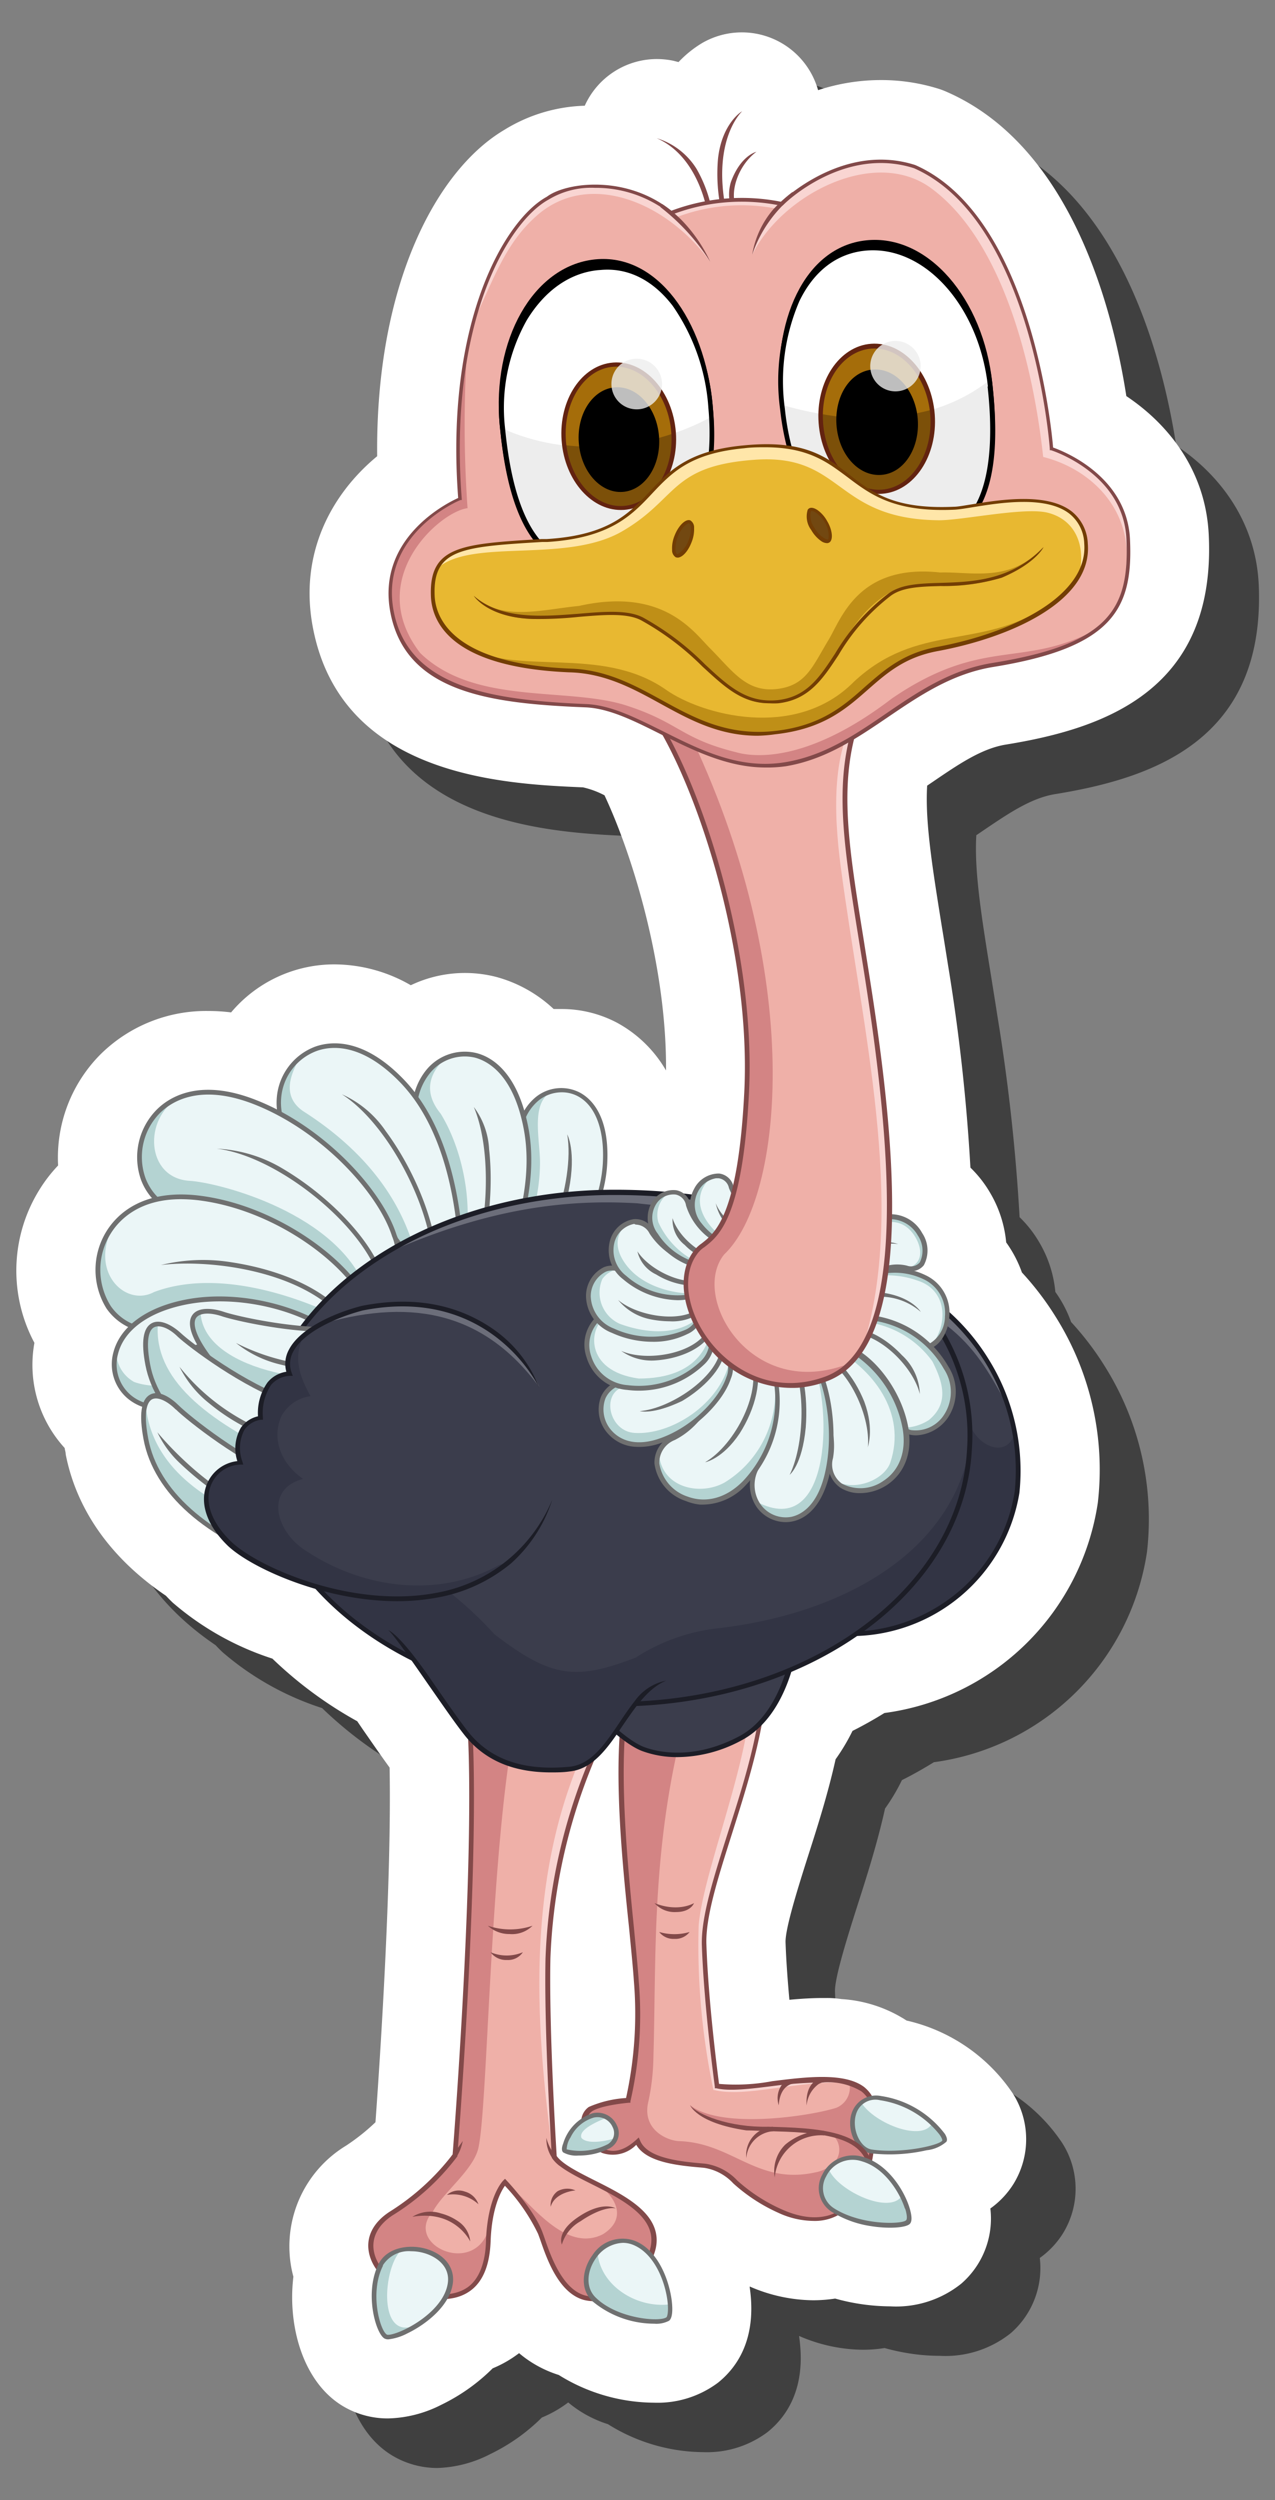 <svg id="e37bd82c-be07-4e42-a875-8de10cac1490" data-name="Layer 1" xmlns="http://www.w3.org/2000/svg" width="142.62" height="279.5" viewBox="0 0 142.62 279.5">
  <rect x="0" y="0" width="142.62" height="279.5" fill="#808080" stroke="none"/>
  <defs>
    <style>
      .e98668f4-1a77-4193-80a2-e230e2483755 {
        opacity: 0.5;
      }

      .abc2684b-bf15-47fc-8e9f-da482e890534 {
        fill: #fff;
      }

      .e77c59b8-d60d-49b0-8e42-1ab11c60d3bc {
        fill: #3b3d4c;
      }

      .a907f649-6d2f-4455-827d-b13686e10346 {
        fill: #6c6e7a;
      }

      .a6aeac4d-059e-4067-9a4c-478648c97437 {
        fill: #323444;
      }

      .b65bad46-6f1d-46c5-84b7-cdf40d7dec89 {
        fill: #1c1d26;
      }

      .b1b0e96f-49ea-4ea5-a875-d51d04bb9754 {
        fill: #efb0a8;
      }

      .bd8334c7-dec4-4118-8e62-b4e34e995fb4 {
        fill: #f9d5d2;
      }

      .aa1d2a9e-0df8-49e7-bdcc-24525caf1ca4 {
        fill: #d38484;
      }

      .b20951e1-8620-4c87-9582-e8937292fa49 {
        fill: #824949;
      }

      .ed002b6c-14eb-478d-ade6-c5f5cc766d57 {
        fill: #ebf6f7;
      }

      .b005d541-41bb-4ae9-b204-692ff7b0ac82 {
        fill: #b4d3d2;
      }

      .a19595fd-de42-4a17-b55d-e74720d5e1c9 {
        fill: #6f7070;
      }

      .bead600c-03f0-4fdb-ad33-c7182bfd4c4a, .e0099ebf-412e-4b3a-ad8a-ffeb01483559 {
        fill: #ededed;
      }

      .b1b432b5-9dd4-40fe-931b-9ec06f3986d8 {
        fill: #a56d0a;
      }

      .b3239a34-e0a1-4287-a183-6e1e46df09e8 {
        fill: #7c5009;
      }

      .bbf8777d-f226-4108-9439-a3a841dc8ba4 {
        fill: #632310;
      }

      .b639fa14-f560-41f8-9a40-57e7d2ee3994 {
        fill: #e8b831;
      }

      .a648ba24-4d13-46b9-8b96-082e431cd09a {
        fill: #bf8f17;
      }

      .aa8fbe7a-e208-4c80-bd4d-c00044825fb4 {
        fill: #ffe6a9;
      }

      .e7fd30a0-062e-44c1-9bab-698512a8b48c {
        fill: #723d04;
      }

      .a4919ee3-bcd8-4961-8eaa-4a341139e0e1 {
        fill: #724811;
      }

      .bead600c-03f0-4fdb-ad33-c7182bfd4c4a {
        opacity: 0.8;
      }
    </style>
  </defs>
  <g>
    <path class="e98668f4-1a77-4193-80a2-e230e2483755" d="M48.93,275.9a9.8,9.8,0,0,1-4.86-1.28c-4.6-2.61-6.4-9-5.72-14.58-.07-.27-.14-.55-.2-.83-1.11-5.33,1.23-10.63,6.1-13.82a23.56,23.56,0,0,0,3.31-2.61c.53-7.32,1.82-26.85,1.58-39.65-.93-1.28-1.94-2.75-2.94-4.18l-.68-1a44.74,44.74,0,0,1-9.49-7,32.15,32.15,0,0,1-11.15-6.26c-.26-.25-.51-.5-.76-.77-6.18-4.18-10-9.62-11.21-15.81l-.12-.71a13.76,13.76,0,0,1-3.38-11.75,17.13,17.13,0,0,1,.53-17.13,16.64,16.64,0,0,1,2.09-2.7,16.37,16.37,0,0,1,4.82-12.51,16.84,16.84,0,0,1,12-4.77,19.87,19.87,0,0,1,2.53.16A15.08,15.08,0,0,1,43,113.3a17.16,17.16,0,0,1,8.49,2.33,14.2,14.2,0,0,1,6.06-1.36,13.69,13.69,0,0,1,3.49.44,15,15,0,0,1,6.43,3.58c.3,0,.61,0,.92,0a13.27,13.27,0,0,1,6.11,1.5A14.16,14.16,0,0,1,80,125.13c.09-11.3-3.58-23.72-6.88-30.76a9.66,9.66,0,0,0-2.4-.89c-8.76-.38-27-1.15-30.21-17.81-1.55-8.11,2-14.85,7.21-19.16-.21-19.23,6.65-31.94,14.22-36.45a18,18,0,0,1,9-2.71A8.87,8.87,0,0,1,79,12.13a8.47,8.47,0,0,1,1.86.2c.19,0,.39.08.59.14a12.19,12.19,0,0,1,2.62-2.11,8.85,8.85,0,0,1,11.66,2.42,8.9,8.9,0,0,1,1.36,2.83,22.52,22.52,0,0,1,7-1.13,21.47,21.47,0,0,1,6.56,1c.29.1.58.21.85.33,14,6.13,18.59,24.47,20.07,34,4.72,3.15,8.89,8.35,9.23,15.54C141.56,82.73,129,87,118,88.78c-2.69.44-5.24,2.18-8.2,4.19l-.59.4c-.24,4,.56,9,1.65,15.74.23,1.44.47,2.92.71,4.48a212.68,212.68,0,0,1,2.48,22.48,13.08,13.08,0,0,1,2.23,2.86,13.31,13.31,0,0,1,1.77,5.5,13.46,13.46,0,0,1,1.76,3.36,32.73,32.73,0,0,1,3.74,4.9,32.12,32.12,0,0,1,4.75,20.81A27.86,27.86,0,0,1,104.46,197c-1.15.71-2.34,1.39-3.57,2A21.94,21.94,0,0,1,99,202.18c-.86,3.87-2.06,7.64-3.14,11-1,3.15-2.51,7.91-2.46,9.46.07,2.06.24,4.31.43,6.42h0c1.35-.13,2.5-.19,3.58-.2l.62,0a10.88,10.88,0,0,1,1.63.12,15.19,15.19,0,0,1,7.28,2.4,19.51,19.51,0,0,1,11.86,8.16,9.5,9.5,0,0,1,.09,10.15,9.68,9.68,0,0,1-2.58,2.73,9.64,9.64,0,0,1-3.24,8.4,11.68,11.68,0,0,1-7.95,2.54,21.94,21.94,0,0,1-3.65-.31,23.56,23.56,0,0,1-2.52-.56,15.16,15.16,0,0,1-2.44.19,18.07,18.07,0,0,1-7.12-1.54s0,0,0,.08c.85,5.83-1.46,9-3.54,10.67a11.27,11.27,0,0,1-7.15,2.24A20.36,20.36,0,0,1,68,271a12.94,12.94,0,0,1-4.44-2.43l-.16.12a13.22,13.22,0,0,1-2.79,1.57,21.21,21.21,0,0,1-5.76,4.08A13.75,13.75,0,0,1,48.93,275.9Z"/>
    <path class="abc2684b-bf15-47fc-8e9f-da482e890534" d="M43.4,270.36a9.79,9.79,0,0,1-4.86-1.27c-4.6-2.61-6.4-9-5.72-14.58-.08-.27-.14-.55-.2-.83a13.17,13.17,0,0,1,6.1-13.82A23.56,23.56,0,0,0,42,237.25c.53-7.32,1.82-26.86,1.58-39.65-.93-1.28-1.94-2.75-2.94-4.18l-.68-1a45.08,45.08,0,0,1-9.49-7,32.15,32.15,0,0,1-11.15-6.26c-.26-.25-.51-.5-.76-.77-6.18-4.18-10-9.62-11.21-15.81,0-.24-.09-.48-.12-.71a13.76,13.76,0,0,1-3.38-11.75A17.13,17.13,0,0,1,4.41,133a16.59,16.59,0,0,1,2.09-2.71,16.36,16.36,0,0,1,4.82-12.5,16.8,16.8,0,0,1,12-4.77,19.87,19.87,0,0,1,2.53.16,15.08,15.08,0,0,1,11.61-5.37,17.16,17.16,0,0,1,8.49,2.33,14.08,14.08,0,0,1,9.55-.93,15.15,15.15,0,0,1,6.43,3.59c.3,0,.61,0,.91,0a13.28,13.28,0,0,1,6.12,1.5,14.09,14.09,0,0,1,5.54,5.37c.09-11.3-3.58-23.72-6.88-30.76a9.81,9.81,0,0,0-2.4-.89c-8.76-.38-27-1.16-30.21-17.81C33.42,62,37,55.29,42.19,51,42,31.75,48.84,19,56.41,14.52a18.06,18.06,0,0,1,9-2.7A8.86,8.86,0,0,1,73.45,6.6a9.18,9.18,0,0,1,1.86.19l.59.15a12.4,12.4,0,0,1,2.61-2.11,8.86,8.86,0,0,1,13,5.25,22.52,22.52,0,0,1,7-1.13,21.47,21.47,0,0,1,6.56,1,8.78,8.78,0,0,1,.85.33c14,6.13,18.59,24.47,20.07,34,4.72,3.15,8.89,8.35,9.22,15.54.82,17.37-11.7,21.64-22.71,23.42-2.69.44-5.24,2.17-8.2,4.19l-.59.4c-.24,4,.56,9,1.64,15.74.24,1.44.47,2.92.72,4.48a212.38,212.38,0,0,1,2.48,22.48,13.08,13.08,0,0,1,2.23,2.86,13.31,13.31,0,0,1,1.77,5.5,13.46,13.46,0,0,1,1.76,3.36,32.73,32.73,0,0,1,3.74,4.9A32.12,32.12,0,0,1,122.8,168a27.86,27.86,0,0,1-23.87,23.5c-1.15.71-2.35,1.39-3.57,2a22.49,22.49,0,0,1-1.89,3.17c-.86,3.87-2.06,7.64-3.14,11-1,3.15-2.51,7.92-2.46,9.47.07,2.06.24,4.31.43,6.42h0c1.35-.13,2.5-.19,3.58-.2l.62,0a10.88,10.88,0,0,1,1.63.12,15.09,15.09,0,0,1,7.28,2.4A19.54,19.54,0,0,1,113.27,234a9.52,9.52,0,0,1,.09,10.16,9.68,9.68,0,0,1-2.58,2.73,9.63,9.63,0,0,1-3.25,8.4,11.64,11.64,0,0,1-7.94,2.54,23.33,23.33,0,0,1-6.17-.87,16.39,16.39,0,0,1-2.44.19,18.07,18.07,0,0,1-7.12-1.54s0,.05,0,.08c.85,5.83-1.46,9-3.54,10.67a11.27,11.27,0,0,1-7.15,2.24A20.36,20.36,0,0,1,62.5,265.5a12.79,12.79,0,0,1-4.44-2.44,1.09,1.09,0,0,1-.17.13,12.91,12.91,0,0,1-2.78,1.57,21.21,21.21,0,0,1-5.76,4.08A13.73,13.73,0,0,1,43.4,270.36Z"/>
    <g>
      <g>
        <path class="e77c59b8-d60d-49b0-8e42-1ab11c60d3bc" d="M90.85,139.41l.91.22c19.12,4.76,23,19.14,22,27.16s-9.32,17.53-22.1,15.59Z"/>
        <path class="a907f649-6d2f-4455-827d-b13686e10346" d="M90.91,142.48l-.06-3.07.91.22c11,2.75,18.58,9.81,20.79,17.23C109.35,151.27,106.75,145.32,90.91,142.48Z"/>
        <path class="a6aeac4d-059e-4067-9a4c-478648c97437" d="M91.76,139.63a39.06,39.06,0,0,1,6,2,9.38,9.38,0,0,0,.78,1.73C105.08,148,103,154.42,108.4,159c.82,2.72,4.33,4.18,5.12,1.12a21.28,21.28,0,0,1,.24,6.63c-1.06,8.15-9.32,17.53-22.1,15.59l-.81-43Z"/>
        <path class="b65bad46-6f1d-46c5-84b7-cdf40d7dec89" d="M91.62,182.64l-.23,0-.81-43.52.33.07.91.22c8.47,2.11,15,6.43,18.73,12.48a23.58,23.58,0,0,1,3.48,15A19.1,19.1,0,0,1,95,182.9,22.8,22.8,0,0,1,91.62,182.64Zm.3-.49a18.89,18.89,0,0,0,14.38-3.49,18.34,18.34,0,0,0,7.2-11.9,23,23,0,0,0-3.4-14.63C106.39,146.2,100,142,91.69,139.89l-.56-.14Z"/>
      </g>
      <g>
        <path class="b1b0e96f-49ea-4ea5-a875-d51d04bb9754" d="M85.52,185.57c.66,10.71-7,24.79-6.76,31.89S80.2,233.2,80.2,233.2c4.34,1.08,17.09-3.9,17.62,3-.26,9.72-3.09,10.47-3.09,10.47s-2.39,2.82-7.53.5-5.56-4.82-8.45-5.07-6.61-.58-7.49-2.74c-1,.91-2.3,1.68-3.81,1.1s-3.13-3.52-1.44-4.67c1.15-.75,4.24-1,4.24-1a42.9,42.9,0,0,0,.92-13.22c-.53-8.08-3.45-26.9-.13-35.12S85.52,185.57,85.52,185.57Z"/>
        <g>
          <path class="bd8334c7-dec4-4118-8e62-b4e34e995fb4" d="M78.15,215.28c.63-7.75,9.17-26.13,4.43-31.28a23.92,23.92,0,0,1,2.94,1.57c.66,10.71-7,24.79-6.76,31.89C79,224,80,231.86,80.18,233.05c-.17-.22-.23.79-.38.57A78.17,78.17,0,0,1,78.15,215.28Z"/>
          <path class="bd8334c7-dec4-4118-8e62-b4e34e995fb4" d="M80.46,233.39c.05.05-.09-.11-.13-.16,3.23.7,10.69-1.64,14.75-.38-5.75-.38-11.62,1.72-15.27.78C79.8,233.11,80,232.93,80.46,233.39Z"/>
        </g>
        <path class="aa1d2a9e-0df8-49e7-bdcc-24525caf1ca4" d="M66,235.78c1.15-.75,4.24-1,4.24-1a42.9,42.9,0,0,0,.92-13.22c-.53-8.08-3.45-26.9-.13-35.12,1.64-4.07,5.21-4.32,8.39-3.54-4.06,3.87-2.52,7.65-3.63,12.65-2.87,12.93-2.39,23.83-2.7,34.45a24.93,24.93,0,0,1-.62,5.19c-.55,3,2.27,4.13,3.49,4.17,6,.19,8.72,4.94,15.26,3.49,1.93-.36,2.6-1.76,3.75-3.57-4.64-2-14.88-.42-17.79-3.95,3.43,2.74,13.35,1.25,16.35.31A2.43,2.43,0,0,0,95,232.82a3.54,3.54,0,0,1,2.81,3.37c-.26,9.72-3.09,10.47-3.09,10.47s-2.39,2.82-7.53.5-5.56-4.82-8.45-5.07-6.61-.58-7.49-2.74c-1,.91-2.3,1.68-3.81,1.1S64.32,236.93,66,235.78Z"/>
        <path class="b20951e1-8620-4c87-9582-e8937292fa49" d="M87.08,247.38a19.17,19.17,0,0,1-5.06-3.3,5.58,5.58,0,0,0-3.29-1.74c-2.72-.23-6.39-.55-7.56-2.57a3.67,3.67,0,0,1-3.82.91,4.27,4.27,0,0,1-2.3-3.14,2,2,0,0,1,.81-2,12.25,12.25,0,0,1,4.17-1,43.85,43.85,0,0,0,.88-13c-.11-1.64-.32-3.7-.55-6.09-1-9.51-2.24-22.53.43-29.14a6,6,0,0,1,3.94-3.78c4.6-1.33,10.68,2.63,10.94,2.79l.1.07v.12c.38,6-1.89,13.17-3.88,19.45-1.53,4.82-3,9.37-2.87,12.46.22,6.46,1.25,14.29,1.41,15.54a22,22,0,0,0,5.94-.3c3.79-.48,8.09-1,10.28.64a3.81,3.81,0,0,1,1.43,2.86c-.25,9-2.71,10.46-3.21,10.67a5.44,5.44,0,0,1-3.9,1.45A9.51,9.51,0,0,1,87.08,247.38Zm-.63-14.18c-2.49.31-4.85.61-6.32.25l-.17,0,0-.16c0-.09-1.2-8.74-1.45-15.77-.11-3.16,1.29-7.54,2.9-12.61,2-6.2,4.2-13.22,3.87-19.15-.83-.52-6.34-3.83-10.38-2.67a5.51,5.51,0,0,0-3.59,3.49c-2.63,6.49-1.29,20-.4,28.92.23,2.39.44,4.45.55,6.1a43.49,43.49,0,0,1-.94,13.3l0,.17h-.19s-3,.25-4.1.95a1.48,1.48,0,0,0-.59,1.5,3.75,3.75,0,0,0,2,2.74c1.13.44,2.25.1,3.53-1.05l.28-.26.15.35c.83,2,4.55,2.35,7.27,2.58a6.09,6.09,0,0,1,3.6,1.88,18.78,18.78,0,0,0,4.94,3.21c4.87,2.21,7.1-.32,7.2-.42l0-.06.08,0s2.65-.93,2.91-10.21a3.25,3.25,0,0,0-1.24-2.48,7.19,7.19,0,0,0-4.31-1A44.79,44.79,0,0,0,86.45,233.2Z"/>
      </g>
      <g>
        <path class="e77c59b8-d60d-49b0-8e42-1ab11c60d3bc" d="M89,183.26s-.8,8.24-6.2,11.07S73.19,196,72,195.53c-3.55-1.3-10.19-9.43-10.19-9.43Z"/>
        <path class="b65bad46-6f1d-46c5-84b7-cdf40d7dec89" d="M71.88,195.77c-3.58-1.3-10-9.17-10.3-9.51l-.31-.38,28-2.92,0,.33c0,.34-.88,8.41-6.35,11.28a15.2,15.2,0,0,1-7.09,1.86A11.28,11.28,0,0,1,71.88,195.77Zm-9.57-9.46c1.36,1.61,6.75,7.87,9.75,9,1.47.54,5.46,1.51,10.59-1.19,4.61-2.41,5.8-9,6-10.53Z"/>
      </g>
      <g>
        <g>
          <g>
            <path class="ed002b6c-14eb-478d-ade6-c5f5cc766d57" d="M58.53,146.53c.93-.86,8.76-8.33,9.14-16.63.53-11.86-11.08-9.14-9.37-1.33C60.08,136.73,54.37,150.36,58.53,146.53Z"/>
            <path class="b005d541-41bb-4ae9-b204-692ff7b0ac82" d="M60.4,130.28a20.6,20.6,0,0,1-2.48,9.39c.59-3.58,1.1-7.79.38-11.1-.79-3.62,1.28-6.14,3.67-6.63C59.16,123,60.49,127.6,60.4,130.28Z"/>
            <path class="a19595fd-de42-4a17-b55d-e74720d5e1c9" d="M57.14,147.39c-.71-.4-.45-2.12.16-5.66.68-3.87,1.6-9.17.74-13.1a5.79,5.79,0,0,1,1.91-6,4.53,4.53,0,0,1,4.87-.51c1.27.66,3.35,2.56,3.11,7.84-.38,8.45-8.32,16-9.22,16.81h0a2.28,2.28,0,0,1-1.28.74A.59.59,0,0,1,57.14,147.39ZM60.28,123a5.27,5.27,0,0,0-1.72,5.51c.88,4-.05,9.4-.73,13.31-.4,2.29-.85,4.87-.44,5.1,0,0,.21.1,1-.59h0c.89-.81,8.68-8.21,9.05-16.45.17-3.64-.86-6.31-2.82-7.34a3.81,3.81,0,0,0-1.76-.43A4.14,4.14,0,0,0,60.28,123Z"/>
          </g>
          <path class="a19595fd-de42-4a17-b55d-e74720d5e1c9" d="M57.63,144.44c2.61-1.74,5-6.68,6-11.42.85-4.35-.18-6.2-.18-6.2.9,5.38-2.44,14.69-6.16,17.18Z"/>
        </g>
        <g>
          <g>
            <path class="ed002b6c-14eb-478d-ade6-c5f5cc766d57" d="M52.58,148.94c.88-1.31,8.17-12.66,6.27-22.75-2.71-14.4-15.88-7.59-11.63,1.26C51.67,136.71,48.67,154.8,52.58,148.94Z"/>
            <path class="b005d541-41bb-4ae9-b204-692ff7b0ac82" d="M49.72,118.39c-1.51,1.47-2.52,3.55-.42,6.12,3.07,5,3.94,12.74,1.92,16.54a2.51,2.51,0,0,1-1.24.83c-.3-4.68-.82-10.39-2.76-14.43S47,119.72,49.72,118.39Z"/>
            <path class="a19595fd-de42-4a17-b55d-e74720d5e1c9" d="M51.17,150.33c-.93-.25-1.09-2.38-1.35-6.79-.29-4.85-.68-11.49-2.83-16a7.14,7.14,0,0,1,.61-7.82,5.55,5.55,0,0,1,5.68-2c1.67.42,4.64,2.08,5.83,8.39,1.93,10.23-5.46,21.68-6.31,23h0c-.57.86-1,1.26-1.45,1.26Zm1.19-1.54c.84-1.25,8.12-12.53,6.23-22.55-1.13-6-3.9-7.58-5.44-8A5,5,0,0,0,48,120.09a6.66,6.66,0,0,0-.55,7.25c2.2,4.57,2.6,11.28,2.89,16.17.18,3,.36,6.14,1,6.3,0,0,.34,0,1-1Z"/>
          </g>
          <path class="a19595fd-de42-4a17-b55d-e74720d5e1c9" d="M50.87,146.66c3-3.31,4.57-11.66,3.84-18.18A8.58,8.58,0,0,0,53,123.75c2.62,6.19,1.23,18.42-2.55,22.56Z"/>
        </g>
        <g>
          <g>
            <path class="ed002b6c-14eb-478d-ade6-c5f5cc766d57" d="M51.6,144.39c.09-1.68.63-16-6.65-23.57-10.4-10.74-18.87,3.38-10.08,8.37C44.06,134.39,51.19,151.9,51.6,144.39Z"/>
            <path class="b005d541-41bb-4ae9-b204-692ff7b0ac82" d="M33.4,118.39c-.16.67-2.43,3.81.51,5.83,5,3.18,10.77,8.37,12.69,16.45a2.11,2.11,0,0,0-.65.1c-2.92-4-6.78-9.14-11.08-11.58C31,127,29.61,122.52,33.4,118.39Z"/>
            <path class="a19595fd-de42-4a17-b55d-e74720d5e1c9" d="M46.11,141.44c-2.93-4-6.93-9.5-11.37-12a6.89,6.89,0,0,1-3.78-6.7A6.65,6.65,0,0,1,35.27,117c1.76-.62,5.38-1,9.87,3.65,7.39,7.63,6.82,22.14,6.73,23.77h0c-.07,1.28-.33,1.92-.84,2.07a.83.83,0,0,1-.22,0C49.85,146.5,48.55,144.78,46.11,141.44Zm5.23,2.93c.09-1.6.65-15.9-6.58-23.37-4.28-4.42-7.67-4.1-9.31-3.52a6.12,6.12,0,0,0-4,5.29A6.38,6.38,0,0,0,35,129c4.54,2.57,8.58,8.11,11.54,12.16,1.8,2.48,3.67,5,4.34,4.84.11,0,.38-.26.46-1.59Z"/>
          </g>
          <path class="a19595fd-de42-4a17-b55d-e74720d5e1c9" d="M48.75,143.52c.93-4.46-1.77-11.9-5.61-17.08a11.68,11.68,0,0,0-4.9-4.11c5.82,3.71,11.23,15.14,10,21.08Z"/>
        </g>
        <g>
          <g>
            <path class="ed002b6c-14eb-478d-ade6-c5f5cc766d57" d="M43.87,142.68c3.07-4.57-5.57-15.71-15.49-19.53-14.16-5.45-16.89,12.09-6.49,12.76C32.75,136.62,39.39,149.34,43.87,142.68Z"/>
            <path class="b005d541-41bb-4ae9-b204-692ff7b0ac82" d="M20,122.72c-4,2.27-3.72,9,1.23,9.29,3.09.17,16.86,3.59,19.89,12.58-4.36.43-10.4-8.11-19.24-8.68C14.06,135.4,13.68,125.33,20,122.72Z"/>
            <path class="a19595fd-de42-4a17-b55d-e74720d5e1c9" d="M34.14,141.6c-3.3-2.28-7.4-5.11-12.27-5.42a6.6,6.6,0,0,1-6.08-4.24,7.56,7.56,0,0,1,1.75-7.9c1.45-1.44,4.8-3.5,10.94-1.13,7.81,3,14.32,10.2,15.88,15.15a5.46,5.46,0,0,1-.27,4.77h0a4.16,4.16,0,0,1-2.64,2,3.39,3.39,0,0,1-.64.06C38.87,144.87,36.66,143.34,34.14,141.6Zm9.51.94a5,5,0,0,0,.21-4.32c-1.53-4.83-7.91-11.87-15.57-14.82-5.86-2.25-9-.33-10.37,1a7,7,0,0,0-1.63,7.34,6.09,6.09,0,0,0,5.62,3.9c5,.32,9.18,3.2,12.53,5.51,2.7,1.87,5,3.48,6.91,3.13a3.69,3.69,0,0,0,2.3-1.75Z"/>
          </g>
          <path class="a19595fd-de42-4a17-b55d-e74720d5e1c9" d="M42.62,143.86l.52-.09c-.74-4.29-5.88-9.77-11.42-13.07a15.83,15.83,0,0,0-7.47-2.29C31.44,129.28,41.57,137.79,42.62,143.86Z"/>
        </g>
        <g>
          <g>
            <path class="ed002b6c-14eb-478d-ade6-c5f5cc766d57" d="M41.5,150c2.2-5.42-8.42-14.63-18.94-16.08-15-2.07-14.48,16.45-4.07,14.59C29.37,146.59,38.29,157.92,41.5,150Z"/>
            <path class="b005d541-41bb-4ae9-b204-692ff7b0ac82" d="M12.8,136.87c-3,5.15,1.16,9.32,4.43,7.57,6.8-2.56,16.23,0,24.49,4.77a4.61,4.61,0,0,1-.22.83c-3.21,7.88-12.13-3.45-23-1.49C11.37,149.82,8.87,141.56,12.8,136.87Z"/>
            <path class="a19595fd-de42-4a17-b55d-e74720d5e1c9" d="M31.67,151.31c-3.68-1.5-8.26-3.38-13.13-2.5a6.3,6.3,0,0,1-6.62-2.52,8.19,8.19,0,0,1,0-8.66c1.16-1.86,4.08-4.84,10.68-3.93,8.08,1.11,15.66,6.55,18.33,11.16,1.14,2,1.42,3.8.81,5.28h0a4.51,4.51,0,0,1-2.33,2.69,3.92,3.92,0,0,1-1.57.3C36.1,153.13,34,152.27,31.67,151.31Zm-19.29-13.4a7.62,7.62,0,0,0,0,8.08,5.68,5.68,0,0,0,6.08,2.29c5-.9,9.69,1,13.43,2.54,3,1.22,5.55,2.28,7.33,1.52a4,4,0,0,0,2-2.4h0c.54-1.33.27-3-.78-4.81-2.6-4.5-10-9.82-17.94-10.91a17,17,0,0,0-2.27-.16C15.54,134.06,13.32,136.39,12.38,137.91Z"/>
          </g>
          <path class="a19595fd-de42-4a17-b55d-e74720d5e1c9" d="M40.47,151.5l.52-.13c-1.58-6.31-8.71-9.31-15.24-10.28a19.91,19.91,0,0,0-7.75.33C24.75,140.6,38.28,142.71,40.47,151.5Z"/>
        </g>
        <g>
          <g>
            <path class="ed002b6c-14eb-478d-ade6-c5f5cc766d57" d="M39.3,152.59c.38-4.24-10.21-8.76-18.67-7-12.56,2.59-8.26,14.82.43,11C29.11,153,38.75,158.75,39.3,152.59Z"/>
            <path class="b005d541-41bb-4ae9-b204-692ff7b0ac82" d="M13,151a3.89,3.89,0,0,0,2,3.49c5.49,2,16-3.49,24.09-1.07-1.39,4.73-10.45-.23-18.08,3.13C15.55,159,11.8,155,13,151Z"/>
            <path class="a19595fd-de42-4a17-b55d-e74720d5e1c9" d="M14.27,156.33a5,5,0,0,1-1.59-5.13c.73-2.85,3.61-5,7.9-5.88,6.47-1.34,14,1,17.21,3.84a4.32,4.32,0,0,1,1.78,3.45c-.33,3.66-3.58,3.43-7.7,3.15-3.19-.22-7.15-.5-10.7,1.06a8.34,8.34,0,0,1-3.34.76A5.39,5.39,0,0,1,14.27,156.33Zm17.64-1.1c4,.27,6.85.47,7.13-2.66h0a3.85,3.85,0,0,0-1.6-3c-3.14-2.8-10.44-5-16.75-3.71-4.09.84-6.82,2.84-7.49,5.5a4.49,4.49,0,0,0,1.41,4.58c1.58,1.34,3.89,1.49,6.34.42A17.46,17.46,0,0,1,28,155.05C29.4,155.05,30.71,155.14,31.91,155.23Z"/>
          </g>
          <path class="a19595fd-de42-4a17-b55d-e74720d5e1c9" d="M38.83,153.87l.44-.3c-3-4.38-10.15-4.63-15.71-3.6a10.77,10.77,0,0,0-4.62,1.85C24.84,149.42,35.32,148.78,38.83,153.87Z"/>
        </g>
      </g>
      <g>
        <path class="e77c59b8-d60d-49b0-8e42-1ab11c60d3bc" d="M29.11,161.91c0,15.8,17.76,28.61,39.67,28.61s38.91-12.83,39.67-28.61c.89-18.5-17.76-28.62-39.67-28.62S29.11,146.1,29.11,161.91Z"/>
        <path class="a907f649-6d2f-4455-827d-b13686e10346" d="M71.3,134.52c-7.77-.46-16.86.43-29,6a49.06,49.06,0,0,1,26.44-7.28c.67,0,1.33,0,2,0C87.82,134.42,80.51,135.63,71.3,134.52Z"/>
        <g>
          <path class="a6aeac4d-059e-4067-9a4c-478648c97437" d="M29.11,161.91a21.79,21.79,0,0,1,2.61-10.24c-.76,13,7.38,21.69,18.63,26.38A41.55,41.55,0,0,1,60.53,189.9C42.58,187.16,29.11,175.67,29.11,161.91Z"/>
          <path class="a6aeac4d-059e-4067-9a4c-478648c97437" d="M80.56,182c14.23-1.72,25.85-8.72,27.89-20.12-.76,15.78-17.76,28.61-39.67,28.61-1.18,0-2.33-.59-3.49-.66,1.16-.21,2.91-2.6,6.09-4.7A21.34,21.34,0,0,1,80.56,182Z"/>
        </g>
        <path class="b65bad46-6f1d-46c5-84b7-cdf40d7dec89" d="M28.84,161.91C28.84,146,46.76,133,68.78,133c14.3,0,26.52,4.22,33.53,11.58a22.64,22.64,0,0,1,6.41,17.32c-.78,16.19-18.32,28.87-39.94,28.87C46.76,190.79,28.84,177.83,28.84,161.91Zm.53,0c0,15.63,17.68,28.35,39.41,28.35,21.33,0,38.64-12.46,39.4-28.37A22.12,22.12,0,0,0,101.92,145c-6.91-7.25-19-11.41-33.14-11.41C47.05,133.55,29.37,146.27,29.37,161.91Z"/>
      </g>
      <g>
        <g>
          <path class="ed002b6c-14eb-478d-ade6-c5f5cc766d57" d="M94,142c-1.11-2.13,1.71-5.54,5.05-6,4.78-.59,5.94,6.57,2.39,5.7C97.69,140.84,95.58,145.1,94,142Z"/>
          <path class="b005d541-41bb-4ae9-b204-692ff7b0ac82" d="M102.2,138c-1.73-2.42-4.19-1.09-6.39-.52a6.59,6.59,0,0,1,3.2-1.38c4.78-.59,5.94,6.57,2.39,5.7l-.14,0C103.2,141.49,103.36,139.7,102.2,138Z"/>
          <path class="a19595fd-de42-4a17-b55d-e74720d5e1c9" d="M93.73,142.13h0a3,3,0,0,1,.19-2.88A7,7,0,0,1,99,135.79a4,4,0,0,1,4.15,2.05,3.49,3.49,0,0,1,.19,3.6,1.81,1.81,0,0,1-2,.57,5.64,5.64,0,0,0-4,.77,6.71,6.71,0,0,1-1.59.61C95,143.51,94.32,143.26,93.73,142.13Zm7.73-.64a1.3,1.3,0,0,0,1.43-.37,3,3,0,0,0-.22-3,3.55,3.55,0,0,0-3.62-1.79,6.41,6.41,0,0,0-4.66,3.17,2.53,2.53,0,0,0-.19,2.39h0c.76,1.46,1.52,1.09,2.91.42a8.81,8.81,0,0,1,2.43-.88A4.66,4.66,0,0,1,101.46,141.49Z"/>
        </g>
        <path class="a19595fd-de42-4a17-b55d-e74720d5e1c9" d="M94.58,142.59a3.61,3.61,0,0,1,1.6-2.35,5.91,5.91,0,0,1,4.29-1.17,5.25,5.25,0,0,0-4.6.74,4.14,4.14,0,0,0-1.82,2.71Z"/>
      </g>
      <g>
        <g>
          <path class="ed002b6c-14eb-478d-ade6-c5f5cc766d57" d="M94.78,145.26c.32-2.77,5.24-4.2,8.72-2.41,5,2.55,1.41,10.16-1.43,7S94.31,149.27,94.78,145.26Z"/>
          <path class="b005d541-41bb-4ae9-b204-692ff7b0ac82" d="M102.61,143.15a10.07,10.07,0,0,0-6.1-.2,7.69,7.69,0,0,1,7-.1c3.78,1.94,2.62,6.81.6,7.64C106.1,148.12,106,144.2,102.61,143.15Z"/>
          <path class="a19595fd-de42-4a17-b55d-e74720d5e1c9" d="M101.87,150a6.58,6.58,0,0,0-4.35-1.88c-1.69-.25-3.29-.49-3-2.93h0a3.52,3.52,0,0,1,2-2.61,8,8,0,0,1,7.06,0,4.63,4.63,0,0,1,2.61,4.64c-.12,1.66-1,3.15-2.14,3.53a1.71,1.71,0,0,1-.49.1A2.21,2.21,0,0,1,101.87,150Zm-5.06-6.95a3,3,0,0,0-1.77,2.2c-.22,1.93.82,2.09,2.56,2.34a7.14,7.14,0,0,1,4.67,2.06,1.53,1.53,0,0,0,1.65.59,3.53,3.53,0,0,0,1.78-3.07,4.16,4.16,0,0,0-2.32-4.13,7.5,7.5,0,0,0-3.7-.75A7,7,0,0,0,96.81,143.09Z"/>
        </g>
        <path class="a19595fd-de42-4a17-b55d-e74720d5e1c9" d="M103,146.66s-1.15-1.91-4.92-2.22a4.72,4.72,0,0,0-3.48,1.4l.4.35a4.18,4.18,0,0,1,3.1-1.22A6.89,6.89,0,0,1,103,146.66Z"/>
      </g>
      <g>
        <g>
          <path class="ed002b6c-14eb-478d-ade6-c5f5cc766d57" d="M95.49,148.19c2.05-2.17,7.91.41,10.28,4.69,3.4,6.11-5,10-5.83,5C99,152.72,92.5,151.35,95.49,148.19Z"/>
          <path class="b005d541-41bb-4ae9-b204-692ff7b0ac82" d="M104.31,152.21a10.83,10.83,0,0,0-8.19-4.49c2.43-1.23,7.49,1.26,9.65,5.16,2.88,5.18-2.67,8.77-5,6.72a5.32,5.32,0,0,0,3.13-.85C106.2,156.86,105.47,154.52,104.31,152.21Z"/>
          <path class="a19595fd-de42-4a17-b55d-e74720d5e1c9" d="M101.72,160.37a2.75,2.75,0,0,1-2-2.4c-.4-2.29-1.91-3.79-3.24-5.11-1.58-1.58-3-2.94-1.14-4.85h0a3.33,3.33,0,0,1,3-.83,11.55,11.55,0,0,1,7.73,5.57,5.19,5.19,0,0,1-.13,5.86,4.54,4.54,0,0,1-3.31,1.84A3,3,0,0,1,101.72,160.37Zm-6-12h0c-1.38,1.47-.56,2.42,1.14,4.11,1.31,1.32,3,3,3.38,5.39a2.22,2.22,0,0,0,1.65,2,3.78,3.78,0,0,0,3.61-1.56,4.67,4.67,0,0,0,.08-5.28,10.9,10.9,0,0,0-7.32-5.3,4.91,4.91,0,0,0-.78,0A2.54,2.54,0,0,0,95.68,148.37Z"/>
        </g>
        <path class="a19595fd-de42-4a17-b55d-e74720d5e1c9" d="M102.89,155.84a6.1,6.1,0,0,0-2-4.34c-1.73-1.84-4-3.17-6-2.93l.07.53C98.05,148.73,102.14,152.7,102.89,155.84Z"/>
      </g>
      <g>
        <g>
          <path class="ed002b6c-14eb-478d-ade6-c5f5cc766d57" d="M91.92,150.57c3.1-1.58,8.49,3.56,9.41,9.18,1.31,8-9.36,9-8.37,3.21C94,156.92,87.41,152.85,91.92,150.57Z"/>
          <path class="b005d541-41bb-4ae9-b204-692ff7b0ac82" d="M99.6,163.47c1.81-5.45-1.79-10.52-7-13.13,3.15-.64,7.89,4.17,8.75,9.41,1,6.4-5.53,8.31-7.73,5.89C95.88,166.73,99,165.31,99.6,163.47Z"/>
          <path class="a19595fd-de42-4a17-b55d-e74720d5e1c9" d="M94,166.31a3.18,3.18,0,0,1-1.27-3.39c.46-2.67-.6-4.91-1.54-6.89-1.1-2.33-2-4.34.64-5.7a3.86,3.86,0,0,1,3.55.27c3,1.5,5.63,5.41,6.24,9.1.44,2.73-.44,5-2.42,6.32a5.55,5.55,0,0,1-3,.9A4,4,0,0,1,94,166.31ZM92,150.8c-2.13,1.08-1.6,2.46-.4,5,.92,1.94,2.07,4.37,1.58,7.2a2.63,2.63,0,0,0,1,2.86,4.44,4.44,0,0,0,4.62-.3c1.8-1.16,2.59-3.27,2.18-5.78a12.79,12.79,0,0,0-6-8.72,4.47,4.47,0,0,0-1.94-.53A2.52,2.52,0,0,0,92,150.8Z"/>
        </g>
        <path class="a19595fd-de42-4a17-b55d-e74720d5e1c9" d="M96.68,156.7c-1.13-2.82-3.19-5.36-5.5-5.88l-.11.52c3.46.77,6.4,6.77,6,10.51C97,161.85,97.87,159.92,96.68,156.7Z"/>
      </g>
      <g>
        <path class="ed002b6c-14eb-478d-ade6-c5f5cc766d57" d="M88.83,150.59c3,0,5.17,8,3.68,14.27-2.12,8.89-10.76,4.37-7.72-1C88,158.17,84.45,150.59,88.83,150.59Z"/>
        <path class="b005d541-41bb-4ae9-b204-692ff7b0ac82" d="M90.6,151.58c2,2.33,3.09,8.37,1.91,13.28-.94,3.93-4.45,7.2-7.92,3C93.26,172.46,93.16,156.33,90.6,151.58Z"/>
        <path class="a19595fd-de42-4a17-b55d-e74720d5e1c9" d="M84.65,168.49a4.38,4.38,0,0,1-.1-4.8c1.41-2.51,1.47-5.49,1.52-7.89.06-2.94.12-5.48,2.76-5.48h0a2.75,2.75,0,0,1,2.1,1.23c1.86,2.37,3,8.31,1.84,13.37-1,4-3,4.94-4.16,5.17a3.71,3.71,0,0,1-.74.07A4,4,0,0,1,84.65,168.49Zm4.18-17.63h0c-2,0-2.16,1.7-2.23,4.95,0,2.46-.11,5.51-1.58,8.14a3.8,3.8,0,0,0,.06,4.23,3.45,3.45,0,0,0,3.43,1.39c1-.21,2.86-1.1,3.74-4.77,1.18-4.91,0-10.65-1.74-12.92a2.22,2.22,0,0,0-1.68-1Z"/>
      </g>
      <g>
        <g>
          <path class="ed002b6c-14eb-478d-ade6-c5f5cc766d57" d="M85,152.19c3.26,1.61,2.38,9.29-1.72,13.54-5.87,6.06-13.42-2.23-8-5C81.05,157.86,80.29,149.84,85,152.19Z"/>
          <path class="b005d541-41bb-4ae9-b204-692ff7b0ac82" d="M73.73,162.63c.35,3.75,4.67,4.62,7.36,3.08A11.84,11.84,0,0,0,86.6,154c1.16,3-.08,8.38-3.28,11.7-4.37,4.51-9.66,1.07-9.84-2.11C73.49,163.66,73.71,162.59,73.73,162.63Z"/>
          <path class="a19595fd-de42-4a17-b55d-e74720d5e1c9" d="M76.71,167.8a5.13,5.13,0,0,1-3.5-4.17,3.22,3.22,0,0,1,2-3.12C77.75,159.23,79,157,80,155c1.25-2.36,2.33-4.4,5.14-3h0a4.09,4.09,0,0,1,2,3.18,13.53,13.53,0,0,1-3.66,10.78,6.61,6.61,0,0,1-5.21,2.24A5.89,5.89,0,0,1,76.71,167.8Zm8.21-15.37c-2.36-1.17-3.19.4-4.44,2.77-1,2-2.34,4.43-5,5.78a2.72,2.72,0,0,0-1.73,2.62,4.67,4.67,0,0,0,3.15,3.7c2.12.79,4.39.15,6.24-1.76a13.19,13.19,0,0,0,3.52-10.32,3.65,3.65,0,0,0-1.73-2.79Z"/>
        </g>
        <path class="a19595fd-de42-4a17-b55d-e74720d5e1c9" d="M82.74,160.24c1.75-2.74,2.67-6.18,1.61-8.5l-.48.22c1.54,3.37-1.61,9.54-5,11.51C78.87,163.47,80.83,163.11,82.74,160.24Z"/>
      </g>
      <g>
        <g>
          <path class="ed002b6c-14eb-478d-ade6-c5f5cc766d57" d="M81.35,151.56c1.65,2.37-2.54,7.8-7.51,9.51-7.1,2.45-8.81-6.46-3.54-6.57C75.81,154.38,79,148.1,81.35,151.56Z"/>
          <path class="b005d541-41bb-4ae9-b204-692ff7b0ac82" d="M69,154.74c-.18.16.88.1.73.3-2.53.78-1.58,5,1.27,5.15,4,.26,9.49-3.12,10.61-8,.64,2.6-3.25,7.28-7.8,8.84C67.39,163.29,65.39,156.15,69,154.74Z"/>
          <path class="a19595fd-de42-4a17-b55d-e74720d5e1c9" d="M68.1,160.37a4,4,0,0,1-.87-4.23,3.21,3.21,0,0,1,3.07-1.91c2.43,0,4.36-1.32,6.06-2.44,2-1.33,3.75-2.48,5.21-.38a3,3,0,0,1,.18,2.71c-.81,2.5-4,5.87-7.83,7.2a7,7,0,0,1-2.82.42A4.39,4.39,0,0,1,68.1,160.37Zm8.55-8.14c-1.67,1.1-3.76,2.48-6.34,2.53a2.68,2.68,0,0,0-2.59,1.58,3.54,3.54,0,0,0,.77,3.67c.69.74,2.3,1.83,5.26.81,3.71-1.27,6.72-4.49,7.5-6.86a2.59,2.59,0,0,0-.12-2.25h0a1.83,1.83,0,0,0-1.34-.92C79,150.74,78,151.34,76.65,152.23Z"/>
        </g>
        <path class="a19595fd-de42-4a17-b55d-e74720d5e1c9" d="M76.3,156.62c2.42-1.44,4.51-3.58,4.79-5.62l-.52-.07c-.43,3.07-5.59,6.55-9,6.82C71.59,157.75,73,158.19,76.3,156.62Z"/>
      </g>
      <g>
        <g>
          <path class="ed002b6c-14eb-478d-ade6-c5f5cc766d57" d="M79.6,149.59c.56,3-4.73,6.16-9.41,5.53-6.69-.9-5.09-10-.7-7.73C74.08,149.74,78.79,145.29,79.6,149.59Z"/>
          <path class="b005d541-41bb-4ae9-b204-692ff7b0ac82" d="M67.69,147.35c-1.72.87-2.52,5.89,3.76,6.76,2.93,0,6.87-.77,8-5,0,.15.08.3.11.47.56,3-4.73,6.16-9.41,5.53C64.09,154.3,65,146.93,67.69,147.35Z"/>
          <path class="a19595fd-de42-4a17-b55d-e74720d5e1c9" d="M70.15,155.38a5.13,5.13,0,0,1-4.54-3.65,4.29,4.29,0,0,1,1-4.43,2.6,2.6,0,0,1,3-.15c2,1,4,.71,5.8.43,2.12-.34,4-.64,4.45,2a3.49,3.49,0,0,1-1.14,3A10.56,10.56,0,0,1,72,155.45,10,10,0,0,1,70.15,155.38Zm5.34-7.28c-1.76.28-4,.64-6.12-.48a2.07,2.07,0,0,0-2.39.09,3.83,3.83,0,0,0-.86,3.87,4.62,4.62,0,0,0,4.1,3.27,10.06,10.06,0,0,0,8.12-2.64,3.07,3.07,0,0,0,1-2.57h0c-.28-1.48-1-1.82-2.27-1.74C76.62,147.93,76.09,148,75.49,148.1Z"/>
        </g>
        <path class="a19595fd-de42-4a17-b55d-e74720d5e1c9" d="M73.23,152.09c2.66-.16,5.39-1.26,6.38-3.16l-.47-.25c-1.38,2.66-6.78,3.6-9.65,2.34A5.85,5.85,0,0,0,73.23,152.09Z"/>
      </g>
      <g>
        <g>
          <path class="ed002b6c-14eb-478d-ade6-c5f5cc766d57" d="M78.28,147.14c-.37,2.47-5.86,3.46-9.72,1.62-5.52-2.61-1.51-9.26,1.63-6.24S78.83,143.54,78.28,147.14Z"/>
          <path class="b005d541-41bb-4ae9-b204-692ff7b0ac82" d="M69.18,141.88a2.68,2.68,0,0,0-1.8,1.1,3.82,3.82,0,0,0,1.92,5c2.82,1.05,6.59,1.46,9-.83-.38,2.47-5.87,3.44-9.72,1.61C63.62,146.43,66.31,140.87,69.18,141.88Z"/>
          <path class="a19595fd-de42-4a17-b55d-e74720d5e1c9" d="M68.44,149a4.49,4.49,0,0,1-2.89-4.11,3.59,3.59,0,0,1,2-3.23,2.5,2.5,0,0,1,2.79.66,8.74,8.74,0,0,0,4.88,2c1.87.33,3.63.64,3.3,2.86h0a2.78,2.78,0,0,1-1.62,1.95A8.46,8.46,0,0,1,73,150,11,11,0,0,1,68.44,149ZM78,147.1c.25-1.63-.76-1.88-2.86-2.26A9.22,9.22,0,0,1,70,142.71a2,2,0,0,0-2.22-.55,3.08,3.08,0,0,0-1.7,2.76,4,4,0,0,0,2.59,3.6,9.92,9.92,0,0,0,8,.14A2.32,2.32,0,0,0,78,147.1Z"/>
        </g>
        <path class="a19595fd-de42-4a17-b55d-e74720d5e1c9" d="M74.92,147.71a5.47,5.47,0,0,0,3.56-1.05l-.34-.4c-2,1.68-6.88.87-9-.94a6.19,6.19,0,0,0,3.55,2.15A11.25,11.25,0,0,0,74.92,147.71Z"/>
      </g>
      <g>
        <g>
          <path class="ed002b6c-14eb-478d-ade6-c5f5cc766d57" d="M78.71,143.77c-1,2.08-6,1.58-8.84-1-4.1-3.67,1.08-8.52,3-5.09C74.92,141.28,80.11,140.74,78.71,143.77Z"/>
          <path class="b005d541-41bb-4ae9-b204-692ff7b0ac82" d="M70.47,136.62a.69.69,0,0,1-.4.2c-1.28,1.28-1.35,2.85,0,4.62,2.1,2.74,6.11,3.29,7.88,3.14-1.76,1.06-5.67.36-8.08-1.8C67.07,140.28,68.6,137.22,70.47,136.62Z"/>
          <path class="a19595fd-de42-4a17-b55d-e74720d5e1c9" d="M69.69,143a4.07,4.07,0,0,1-1.44-4.37,3.32,3.32,0,0,1,2.63-2.34,2.25,2.25,0,0,1,2.24,1.29,7.73,7.73,0,0,0,3.7,2.95c1.55.76,3,1.48,2.14,3.37a2.62,2.62,0,0,1-2,1.34,5.79,5.79,0,0,1-1.19.11A9.81,9.81,0,0,1,69.69,143Zm1.25-6.18a2.84,2.84,0,0,0-2.19,2,3.59,3.59,0,0,0,1.3,3.81,8.71,8.71,0,0,0,6.83,2.11,2.16,2.16,0,0,0,1.59-1h0c.63-1.36-.17-1.83-1.88-2.67a8.26,8.26,0,0,1-3.93-3.17,1.76,1.76,0,0,0-1.55-1Z"/>
        </g>
        <path class="a19595fd-de42-4a17-b55d-e74720d5e1c9" d="M77.47,143.73a3.75,3.75,0,0,0,1.56-.31l-.23-.48c-2.11,1-6.15-.94-7.5-3.05a3.79,3.79,0,0,0,2.09,2.58A8.43,8.43,0,0,0,77.47,143.73Z"/>
      </g>
      <g>
        <g>
          <path class="ed002b6c-14eb-478d-ade6-c5f5cc766d57" d="M80.35,141.09c-1.26,1.45-5.23-.19-7-3-2.5-4,2.83-6.61,3.62-3.36C77.83,138.15,82.18,139,80.35,141.09Z"/>
          <path class="b005d541-41bb-4ae9-b204-692ff7b0ac82" d="M74.86,133.33a3,3,0,0,0-1.22,3.3,9.16,9.16,0,0,0,5.71,5c-1.71.27-4.57-1.23-6-3.48C71.8,135.62,73.32,133.65,74.86,133.33Z"/>
          <path class="a19595fd-de42-4a17-b55d-e74720d5e1c9" d="M78.66,141.88a8.08,8.08,0,0,1-5.52-3.63,3.49,3.49,0,0,1-.18-3.91,2.79,2.79,0,0,1,2.7-1.28,2,2,0,0,1,1.59,1.63A6.76,6.76,0,0,0,79.58,138c1.1,1,2.14,2,1,3.3h0a2.05,2.05,0,0,1-1.61.62Zm1.49-1c.79-.91.26-1.48-.93-2.56a7.22,7.22,0,0,1-2.48-3.55,1.46,1.46,0,0,0-1.17-1.23,2.28,2.28,0,0,0-2.17,1.06,2.89,2.89,0,0,0,.19,3.33,7.58,7.58,0,0,0,5.11,3.38,1.72,1.72,0,0,0,1.45-.43Z"/>
        </g>
        <path class="a19595fd-de42-4a17-b55d-e74720d5e1c9" d="M80.33,141l.35,0-.07-.53c-1.78.25-4.7-2.07-5.38-4.29a3.57,3.57,0,0,0,1.37,3A6,6,0,0,0,80.33,141Z"/>
      </g>
      <g>
        <g>
          <path class="ed002b6c-14eb-478d-ade6-c5f5cc766d57" d="M85.71,138.86c-1.21,1.76-5.43.72-7.43-1.93-2.86-3.78,2.47-7.52,3.52-4.2S87.45,136.31,85.71,138.86Z"/>
          <path class="b005d541-41bb-4ae9-b204-692ff7b0ac82" d="M79.62,131.55c-3.44,3.08.51,7.06,3.65,8.16a7.4,7.4,0,0,1-5-2.78A3.36,3.36,0,0,1,79.62,131.55Z"/>
          <path class="a19595fd-de42-4a17-b55d-e74720d5e1c9" d="M83.76,140a7.55,7.55,0,0,1-5.69-2.91,3.69,3.69,0,0,1-.43-4.18,3.1,3.1,0,0,1,2.81-1.72,1.89,1.89,0,0,1,1.6,1.45,6.18,6.18,0,0,0,2.63,3.07c1.2.87,2.34,1.7,1.24,3.31a2.42,2.42,0,0,1-1.84,1Zm-5.66-6.83a3.19,3.19,0,0,0,.39,3.6,7,7,0,0,0,5.26,2.7,2.13,2.13,0,0,0,1.74-.76h0c.77-1.13.21-1.6-1.12-2.57a6.76,6.76,0,0,1-2.83-3.33,1.36,1.36,0,0,0-1.15-1.09h-.3A2.78,2.78,0,0,0,78.1,133.17Z"/>
        </g>
        <path class="a19595fd-de42-4a17-b55d-e74720d5e1c9" d="M85.49,138.73a2.62,2.62,0,0,0,.57-.12l-.16-.51c-2,.63-5.06-1.56-5.84-3.59a5.38,5.38,0,0,0,2,3.14A6,6,0,0,0,85.49,138.73Z"/>
      </g>
      <path class="a19595fd-de42-4a17-b55d-e74720d5e1c9" d="M90.13,159.58c.27-3.52-.3-7.3-1.92-9.06l-.39.36c2.4,2.61,2.32,10.33.51,14C88.33,164.85,89.72,163.84,90.13,159.58Z"/>
      <g>
        <path class="b1b0e96f-49ea-4ea5-a875-d51d04bb9754" d="M98.62,74.79C92.39,85,94.49,93,97.06,109.46s5.47,40.94-4.64,44.67c-10.56,3.91-18.64-8.59-14.66-14,1.08-1.76,4.88-.79,5.76-17.91S77.09,84.36,71.81,78.28C75.45,74.34,98.62,74.79,98.62,74.79Z"/>
        <path class="bd8334c7-dec4-4118-8e62-b4e34e995fb4" d="M94.05,96.94c-.8-6.07-1.09-13.48,2.35-17.79-3.38,8.34-1.54,16.22.66,30.31,2.13,13.68,4.49,32.8-.52,41.08C101.44,134.9,96.4,114.7,94.05,96.94Z"/>
        <path class="aa1d2a9e-0df8-49e7-bdcc-24525caf1ca4" d="M83.52,122.17c.87-17.2-6.43-37.81-11.71-43.89,1.36-1.47,3.59,5.18,5,3.06C90.22,108.85,87.63,134,81,140.24c-3.77,4.67,2.79,16.09,13.4,12.4-9.32,8.08-21.39-6.3-16.68-12.56C78.84,138.32,82.64,139.29,83.52,122.17Z"/>
        <path class="b20951e1-8620-4c87-9582-e8937292fa49" d="M78.92,150.15c-2.65-3.5-3.21-7.7-1.38-10.21a3.62,3.62,0,0,1,.94-.93c1.52-1.18,4.07-3.14,4.77-16.85.88-17.21-6.43-37.7-11.65-43.71l-.15-.18.16-.18c3.68-4,26.06-3.58,27-3.57h.46l-.24.4c-5.6,9.15-4.4,16.58-2.23,30.06.22,1.41.46,2.88.7,4.43,3,19,5.1,41.3-4.8,45a11.75,11.75,0,0,1-3.24.73A11.91,11.91,0,0,1,78.92,150.15ZM72.17,78.29c5.26,6.3,12.49,26.74,11.61,43.89-.71,14-3.38,16-5,17.25a2.92,2.92,0,0,0-.83.81c-1.7,2.33-1.14,6.28,1.36,9.59s7.27,6.17,13,4.06c9.65-3.57,7.17-27,4.47-44.39-.24-1.55-.48-3-.71-4.43-2.16-13.41-3.36-20.89,2.06-30C94.93,75,75.86,75,72.17,78.29Z"/>
      </g>
      <g>
        <path class="b1b0e96f-49ea-4ea5-a875-d51d04bb9754" d="M71.07,187.32a64,64,0,0,0-9.82,31.58c-.17,8.38.71,22.2.71,22.2,2.22,3.35,16.74,5.36,8.86,13.9-7.26,5.87-9.42-2.84-10.38-5.35s-4-5.7-4-5.7-1.68,1.67-1.86,6.62-2.65,6.95-7.53,5.95-8-6-3.36-9a26.13,26.13,0,0,0,7.17-6.54s3.37-41.88,1.07-53.61Z"/>
        <path class="b1b0e96f-49ea-4ea5-a875-d51d04bb9754" d="M71.07,187.32a64,64,0,0,0-9.82,31.58c-.17,8.38.71,22.2.71,22.2,2.22,3.35,16.74,5.36,8.86,13.9-7.26,5.87-9.42-2.84-10.38-5.35s-4-5.7-4-5.7-1.68,1.67-1.86,6.62-2.65,6.95-7.53,5.95-8-6-3.36-9a26.13,26.13,0,0,0,7.17-6.54s3.37-41.88,1.07-53.61Z"/>
        <path class="bd8334c7-dec4-4118-8e62-b4e34e995fb4" d="M70,187.32h1.09a64,64,0,0,0-9.82,31.58c-.13,6.27.31,17.35.55,21.65C58.92,220,59.58,202.42,70,187.32Z"/>
        <g>
          <path class="aa1d2a9e-0df8-49e7-bdcc-24525caf1ca4" d="M67.44,249.77c2.44-1.53,1.82-3.71-.28-5.39,4.33,2.21,8.84,5,3.66,10.62-8.54,7.28-9.91-6.56-12.91-9.8C60.22,247.41,63.72,251.67,67.44,249.77Z"/>
          <path class="aa1d2a9e-0df8-49e7-bdcc-24525caf1ca4" d="M43.72,247.47a26.13,26.13,0,0,0,7.17-6.54s3.37-41.88,1.07-53.61c1.53,0,5.66.25,7,.25-4.05,10.81-4.24,46.49-5.4,52.31-.38,2.55-4,5.18-5.15,7.37-3.4,3.78,5.15,7.54,6.4,1.4-.6,8.09-3.78,8.67-7.69,7.87C42.21,255.51,39.12,250.48,43.72,247.47Z"/>
        </g>
        <path class="b20951e1-8620-4c87-9582-e8937292fa49" d="M65.34,257.12c-2.83-.75-4.16-4.57-4.87-6.62-.1-.29-.2-.55-.28-.77a21.33,21.33,0,0,0-3.71-5.38c-.42.59-1.47,2.43-1.6,6.23-.1,2.62-.85,4.46-2.23,5.48s-3.2,1.2-5.62.7c-2.91-.6-5.27-2.61-5.75-4.89-.37-1.77.44-3.4,2.29-4.61a26.73,26.73,0,0,0,7.06-6.41c.15-1.87,3.29-42.13,1.06-53.48l0-.3h19.9l-.24.38a63.14,63.14,0,0,0-9.78,31.46c-.17,8,.64,21.06.7,22.11.65.92,2.37,1.78,4.19,2.7,3,1.5,6.39,3.21,6.92,5.95.33,1.66-.43,3.46-2.34,5.52a7.68,7.68,0,0,1-4.63,2.06A4.32,4.32,0,0,1,65.34,257.12ZM52.27,187.57c2.17,12-1.08,53-1.11,53.38V241l0,.06a26.36,26.36,0,0,1-7.25,6.6c-1.66,1.09-2.39,2.55-2.07,4.1.44,2.09,2.63,3.94,5.34,4.5,2.26.47,4,.26,5.18-.6s1.94-2.65,2-5.11c.17-5,1.86-6.71,1.93-6.78l.2-.2.19.2c.12.13,3.06,3.25,4,5.78.08.22.18.49.28.79.69,2,2,5.61,4.51,6.28,1.46.39,3.19-.23,5.14-1.79,1.77-1.92,2.48-3.58,2.19-5.08-.49-2.5-3.76-4.15-6.65-5.6-2-1-3.73-1.87-4.42-2.93l0,0v-.06c0-.14-.89-13.93-.71-22.22a63.53,63.53,0,0,1,9.62-31.33Z"/>
      </g>
      <g>
        <path class="ed002b6c-14eb-478d-ade6-c5f5cc766d57" d="M43.1,261.21c.89.5,6.91-2.35,7.26-6.12s-6.2-5-7.79-1.93S42.21,260.7,43.1,261.21Z"/>
        <path class="b005d541-41bb-4ae9-b204-692ff7b0ac82" d="M42.57,253.16a3.29,3.29,0,0,1,2.37-1.64c-2.13,1.75-2.87,11,2.12,8.14-1.7,1.18-3.51,1.8-4,1.55C42.21,260.7,41,256.26,42.57,253.16Z"/>
        <path class="a19595fd-de42-4a17-b55d-e74720d5e1c9" d="M43,261.42c-1-.59-2.27-5.18-.63-8.37.91-1.76,3.28-2.18,5.15-1.69,2.07.55,3.31,2,3.15,3.75-.24,2.54-2.91,4.69-5.12,5.75a6,6,0,0,1-2.11.66A.87.87,0,0,1,43,261.42Zm-.15-8.15c-1.54,3-.34,7.29.43,7.72h0c.12.07.79,0,2-.58,2.09-1,4.61-3,4.83-5.34.17-1.8-1.39-2.86-2.76-3.22a5.18,5.18,0,0,0-1.36-.18A3.42,3.42,0,0,0,42.81,253.27Z"/>
      </g>
      <g>
        <path class="ed002b6c-14eb-478d-ade6-c5f5cc766d57" d="M74.67,259.25c.79-.63-.08-6.94-3.73-8.5s-7,3.9-4.48,6.34S73.87,259.87,74.67,259.25Z"/>
        <path class="b005d541-41bb-4ae9-b204-692ff7b0ac82" d="M66.84,251.83c.31,3.63,4.22,6.13,7.85,5.8a.83.83,0,0,0,.22,0c.07.85,0,1.47-.24,1.65-.8.62-5.64.28-8.21-2.16C65,255.69,65.47,253.32,66.84,251.83Z"/>
        <path class="a19595fd-de42-4a17-b55d-e74720d5e1c9" d="M66.27,257.26c-1.46-1.38-1.11-3.64,0-5.15a4,4,0,0,1,4.78-1.59c2.46,1,3.72,4.14,4.06,6.46.09.61.24,2.06-.27,2.46a3.06,3.06,0,0,1-1.66.33A10.85,10.85,0,0,1,66.27,257.26Zm.43-4.87c-1,1.35-1.31,3.33,0,4.52,2.47,2.35,7.16,2.68,7.85,2.14h0c.1-.08.27-.7.09-2-.32-2.2-1.5-5.11-3.76-6.07a3.1,3.1,0,0,0-1.19-.25A3.83,3.83,0,0,0,66.7,252.39Z"/>
      </g>
      <g>
        <path class="e77c59b8-d60d-49b0-8e42-1ab11c60d3bc" d="M74.47,187.9c-4.57,1.86-6,9.43-10.82,9.87s-8.87-.58-11.61-4.12-8-11.45-8.67-11.45l25.74,1.36Z"/>
        <path class="a6aeac4d-059e-4067-9a4c-478648c97437" d="M55.32,182.71c6.46,4.95,9.17,5.14,15.91,2.55l3.29,2.63c-4.58,1.86-6.09,9.44-10.87,9.88s-8.87-.58-11.61-4.12-8-11.48-8.74-11.48Z"/>
        <path class="b65bad46-6f1d-46c5-84b7-cdf40d7dec89" d="M61.62,198.14c.66,0,1.34,0,2.05-.1,2.7-.25,4.38-2.75,6-5.16,1.38-2,2.81-4.16,4.85-5A5.63,5.63,0,0,0,71,190.17c-.6.76-1.17,1.59-1.72,2.42-1.63,2.41-3.16,4.69-5.61,4.92-5.18.48-8.9-.84-11.37-4-1.07-1.38-2.51-3.46-3.91-5.48-3.79-5.56-5-5.81-5-5.81.42.19,2.7,3.47,4.53,6.11,1.4,2,2.85,4.12,3.93,5.5C54.07,196.71,57.29,198.14,61.62,198.14Z"/>
      </g>
      <g>
        <g>
          <path class="ed002b6c-14eb-478d-ade6-c5f5cc766d57" d="M39.4,148.51c-5.51.63-13.08-1.14-14.49-1.61-2.45-.83-5.19-.23-1.85,4.48s10.47,6.65,19.68,5.47Z"/>
          <path class="b005d541-41bb-4ae9-b204-692ff7b0ac82" d="M22.43,146.58c.13,6.55,13.17,8.71,19.62,7,.21.52.44,2.68.69,3.29-9.21,1.18-16.35-.75-19.68-5.47C21.36,149,21.24,147.21,22.43,146.58Z"/>
          <path class="a19595fd-de42-4a17-b55d-e74720d5e1c9" d="M22.84,151.54c-1.52-2.15-1.95-3.68-1.3-4.56s2.22-.75,3.46-.34c1.52.52,9,2.22,14.37,1.61l.2,0,3.54,8.85-.34,0a38.46,38.46,0,0,1-5,.34C30.87,157.45,25.56,155.38,22.84,151.54Zm16.39-2.74c-5.47.55-12.88-1.14-14.4-1.65-1.34-.45-2.46-.39-2.87.15-.28.38-.48,1.39,1.32,3.93,3.19,4.51,10.13,6.47,19.08,5.4Z"/>
        </g>
        <path class="a19595fd-de42-4a17-b55d-e74720d5e1c9" d="M37.11,153.27a21.12,21.12,0,0,0,2.93-.2l-.07-.53a23.62,23.62,0,0,1-13.57-2.41,12.53,12.53,0,0,0,4.92,2.4A23.87,23.87,0,0,0,37.11,153.27Z"/>
      </g>
      <g>
        <g>
          <path class="ed002b6c-14eb-478d-ade6-c5f5cc766d57" d="M32.59,156.7c-5.27-1.71-11.43-6.44-12.52-7.46-1.89-1.76-4.63-2.34-3.54,3.32s6.79,10.38,15.66,13.11Z"/>
          <path class="b005d541-41bb-4ae9-b204-692ff7b0ac82" d="M17.66,148c-.47,6,5.13,10.73,14.64,15.1,0,.76-.07,1.6-.11,2.55-8.87-2.73-14.57-7.44-15.66-13.11C15.88,149.19,16.58,148,17.66,148Z"/>
          <path class="a19595fd-de42-4a17-b55d-e74720d5e1c9" d="M32.11,165.92c-9-2.76-14.75-7.61-15.84-13.3-.5-2.59-.27-4.16.69-4.69s2.33.23,3.29,1.12c1.17,1.09,7.26,5.72,12.43,7.39l.19.07L32.44,166ZM19.89,149.44c-1-1-2.08-1.38-2.67-1.05-.42.23-1,1.07-.43,4.12,1,5.43,6.56,10.09,15.15,12.8l.38-8.42C27.11,155.14,21.07,150.54,19.89,149.44Z"/>
        </g>
        <path class="a19595fd-de42-4a17-b55d-e74720d5e1c9" d="M31.3,161.11l.15-.51a23.75,23.75,0,0,1-11.37-7.8,12.19,12.19,0,0,0,3.37,4.12A22.7,22.7,0,0,0,31.3,161.11Z"/>
      </g>
      <g>
        <g>
          <path class="ed002b6c-14eb-478d-ade6-c5f5cc766d57" d="M32.45,165.34c-5.29-1.84-11.49-6.88-12.59-8-1.9-1.88-4.65-2.51-3.52,3.49s6.87,11,15.76,13.95Z"/>
          <path class="b005d541-41bb-4ae9-b204-692ff7b0ac82" d="M16.28,157c.78,8.09,8.66,12,15.95,14.31,0,1-.08,2.15-.13,3.5-8.89-2.94-14.63-7.95-15.76-13.95A7.83,7.83,0,0,1,16.28,157Z"/>
          <path class="a19595fd-de42-4a17-b55d-e74720d5e1c9" d="M32,175.07c-9-3-14.81-8.13-15.94-14.15-.52-2.77-.29-4.43.7-5s2.33.3,3.27,1.23c1.18,1.16,7.31,6.1,12.48,7.9l.19.06-.37,10Zm-12.34-17.5c-1-1-2.06-1.45-2.65-1.14-.43.23-1.05,1.1-.43,4.39,1.08,5.75,6.63,10.71,15.25,13.64l.32-8.94C27,163.64,20.86,158.74,19.68,157.57Z"/>
        </g>
        <path class="a19595fd-de42-4a17-b55d-e74720d5e1c9" d="M31.2,170l.1-.52c-7.19-1.34-13.64-9.29-13.7-9.37a11.44,11.44,0,0,0,2.48,3.42C22.68,166,26.76,169.16,31.2,170Z"/>
      </g>
      <g>
        <path class="e77c59b8-d60d-49b0-8e42-1ab11c60d3bc" d="M60.32,155.13s-5.06-11.89-19.83-8.95c-4,1-9.47,3.74-8.13,7.32-3.7.36-3.24,5-3.24,5s-3.5.36-2.26,5c-3.28.11-6,4.43-1.19,9.05s27.84,13.27,36.11-4.88C62.57,166,60.32,155.13,60.32,155.13Z"/>
        <path class="a907f649-6d2f-4455-827d-b13686e10346" d="M35.51,148.14c.78-.3,4.24-1.77,5-2,9.14-1.82,14.56,2,17.36,5.25.54,1,1.52,1.43,2.47,3.7C53.82,146.23,45.35,145.19,35.51,148.14Z"/>
        <path class="a6aeac4d-059e-4067-9a4c-478648c97437" d="M26.86,163.51c-1.24-4.67,2.26-5,2.26-5s-.46-4.62,3.24-5c-.61-1.65.2-3.11,1.66-4.3-1.3,2.53-.5,4.67.72,6.87a4.37,4.37,0,0,0-3.27,2.25c-1.16,2.69.13,5.43,2.44,7-4.33,1.11-3.13,5.92.38,8.08,6.59,4.33,14.94,5.2,21.55,1.54l.66-.2c-10.24,8.32-26.84,1.69-30.83-2.15C20.86,167.94,23.58,163.62,26.86,163.51Z"/>
        <path class="b65bad46-6f1d-46c5-84b7-cdf40d7dec89" d="M44.44,179a24.44,24.44,0,0,0,4.44-.4,17.84,17.84,0,0,0,8.3-3.84,16.17,16.17,0,0,0,4.6-7.12,17.27,17.27,0,0,1-13,10.43c-9.29,1.77-19.87-2.8-22.93-5.74-2.16-2.09-3-4.36-2.27-6.25a3.65,3.65,0,0,1,3.29-2.35h.34l-.09-.32a4.36,4.36,0,0,1,.24-3.6,2.72,2.72,0,0,1,1.79-1.09l.26,0,0-.26a5.67,5.67,0,0,1,.92-3.65,2.92,2.92,0,0,1,2.08-1l.34,0-.12-.33a2.83,2.83,0,0,1,.16-2.36c1.15-2.22,4.91-3.87,7.78-4.62,14.37-2.85,19.72,8.58,19.77,8.7a14.07,14.07,0,0,0-5.18-6.62c-3.25-2.25-8-3.92-14.71-2.59-3.13.81-6.9,2.52-8.13,4.89a3.3,3.3,0,0,0-.29,2.47,3.37,3.37,0,0,0-2.11,1.2,5.88,5.88,0,0,0-1.06,3.78,3.2,3.2,0,0,0-1.91,1.27,4.58,4.58,0,0,0-.4,3.74,4.18,4.18,0,0,0-3.44,2.66c-.81,2.1.07,4.58,2.39,6.82C28.13,175.3,36.26,179,44.44,179Z"/>
      </g>
      <g>
        <path class="ed002b6c-14eb-478d-ade6-c5f5cc766d57" d="M63.17,240.44c-.38-.36.85-3.42,3.12-3.95s3.58,2.38,1.82,3.42S63.55,240.8,63.17,240.44Z"/>
        <path class="b005d541-41bb-4ae9-b204-692ff7b0ac82" d="M66.29,236.49a2.12,2.12,0,0,1,1.59.23c-1,.43-3.17,1.32-2.85,2.26.6.81,3,.37,3.83,0-.06.05-.68.89-.75.93-1.75,1-4.56.89-4.94.53S64,237,66.29,236.49Z"/>
        <path class="a19595fd-de42-4a17-b55d-e74720d5e1c9" d="M63,240.62h0c-.18-.17-.2-.49,0-1a5.09,5.09,0,0,1,3.3-3.38A2.37,2.37,0,0,1,69,237.59a1.91,1.91,0,0,1-.73,2.53,7.5,7.5,0,0,1-3.56.85A3,3,0,0,1,63,240.62Zm3.38-3.88a4.19,4.19,0,0,0-2.56,2.2,2.58,2.58,0,0,0-.43,1.34,6.75,6.75,0,0,0,4.6-.58,1.44,1.44,0,0,0,.53-1.92,1.84,1.84,0,0,0-1.67-1.1A2,2,0,0,0,66.36,236.74Z"/>
      </g>
      <g>
        <path class="ed002b6c-14eb-478d-ade6-c5f5cc766d57" d="M105.63,239.39c.43-.68-3.24-4.47-7.11-4.82-4.47-.4-3.61,5.57-1.07,5.94C100.84,241,105.2,240.08,105.63,239.39Z"/>
        <path class="b005d541-41bb-4ae9-b204-692ff7b0ac82" d="M96.35,235.07c1.54,2.39,6.91,4.4,7.92,2.28,1,.91,1.54,1.75,1.36,2-.43.69-4.79,1.62-8.18,1.12C95.45,240.22,94.5,236.47,96.35,235.07Z"/>
        <path class="a19595fd-de42-4a17-b55d-e74720d5e1c9" d="M97.38,240.72c-1.75-.26-2.66-2.68-2.14-4.4a2.87,2.87,0,0,1,3.33-2,11,11,0,0,1,7.13,4.24c.23.39.29.68.16.87h0a4,4,0,0,1-2.21.95A18.64,18.64,0,0,1,97.38,240.72Zm7.7-2.11a10.45,10.45,0,0,0-6.62-3.82,2.25,2.25,0,0,0-2.71,1.59c-.49,1.64.46,3.73,1.77,3.92,3.34.49,7.54-.47,7.88-1C105.42,239.27,105.4,239.05,105.08,238.61Z"/>
      </g>
      <g>
        <path class="b1b0e96f-49ea-4ea5-a875-d51d04bb9754" d="M97.37,242.94l-13.66-5.15C89.75,238.44,97.37,237.84,97.37,242.94Z"/>
        <path class="aa1d2a9e-0df8-49e7-bdcc-24525caf1ca4" d="M93.28,238.81c2.41.6,4.09,1.74,4.09,4.13l-3.89-1.37A2.18,2.18,0,0,0,93.28,238.81Z"/>
        <path class="b20951e1-8620-4c87-9582-e8937292fa49" d="M97.1,242.94h.54c0-4.87-6.49-5.05-11.7-5.19-4.41.1-8-1.39-8.75-2.42,0,0,.69,2,6.29,2.83.77,0,1.59.06,2.44.08C91.16,238.39,97.1,238.55,97.1,242.94Z"/>
      </g>
      <g>
        <path class="ed002b6c-14eb-478d-ade6-c5f5cc766d57" d="M101.58,248.42c.67-.58-1.22-5.92-5-7s-6.28,3.72-3.35,5.66S100.9,249,101.58,248.42Z"/>
        <path class="b005d541-41bb-4ae9-b204-692ff7b0ac82" d="M92.76,242.44c0,.07,0,.14,0,.19,1.11,2.35,6.82,5,8.15,2.81.73,1.42,1,2.71.66,3-.68.58-5.48.56-8.4-1.38A3,3,0,0,1,92.76,242.44Z"/>
        <path class="a19595fd-de42-4a17-b55d-e74720d5e1c9" d="M93,247.24a3.12,3.12,0,0,1-1-4.17,3.81,3.81,0,0,1,4.58-1.93c2.94.86,4.78,4.12,5.25,6q.3,1.17-.09,1.5h0c-.46.4-2.33.55-4.4.21A11.46,11.46,0,0,1,93,247.24Zm8.22-.34c-.46-1.47-2.06-4.48-4.8-5.28a3.28,3.28,0,0,0-4,1.67,2.65,2.65,0,0,0,.83,3.55c3,1.95,7.57,1.82,8.07,1.39C101.44,248.19,101.54,247.83,101.25,246.9Z"/>
      </g>
      <path class="b20951e1-8620-4c87-9582-e8937292fa49" d="M52.6,250.58a3,3,0,0,0-1.19-2.14,6,6,0,0,0-2.09-1,3.78,3.78,0,0,0-3.19.38C50.9,247,52.58,250.54,52.6,250.58Z"/>
      <path class="b20951e1-8620-4c87-9582-e8937292fa49" d="M53.52,246.42A2.23,2.23,0,0,0,52,245a2,2,0,0,0-2,.37A4.17,4.17,0,0,1,53.52,246.42Z"/>
      <path class="b20951e1-8620-4c87-9582-e8937292fa49" d="M62.85,250.92a4.42,4.42,0,0,1,2.1-2.61c1.44-1,3-1.61,3.92-1.43,0,0-1.43-.93-4.24,1C62.17,249.55,62.85,250.92,62.85,250.92Z"/>
      <path class="b20951e1-8620-4c87-9582-e8937292fa49" d="M61.6,246.7c.47-1.65,2.75-1.83,2.77-1.83a2.23,2.23,0,0,0-2,.09A1.91,1.91,0,0,0,61.6,246.7Z"/>
      <path class="b20951e1-8620-4c87-9582-e8937292fa49" d="M62.58,242.11l.32-.41A4.86,4.86,0,0,1,61.12,239,3.77,3.77,0,0,0,62.58,242.11Z"/>
      <path class="b20951e1-8620-4c87-9582-e8937292fa49" d="M50.92,241.35a5.07,5.07,0,0,0,.84-2s-.64.93-1.26,1.69Z"/>
      <path class="b20951e1-8620-4c87-9582-e8937292fa49" d="M86.66,243.42a5.18,5.18,0,0,1,5.54-4.7l0-.5a6.51,6.51,0,0,0-4.36,1.53A4.16,4.16,0,0,0,86.66,243.42Z"/>
      <path class="b20951e1-8620-4c87-9582-e8937292fa49" d="M83.48,241.25a3.26,3.26,0,0,1,3-3l-.05-.5a4.33,4.33,0,0,0-1.45.46A3.17,3.17,0,0,0,83.48,241.25Z"/>
      <path class="b20951e1-8620-4c87-9582-e8937292fa49" d="M90.23,235.37A3.32,3.32,0,0,1,91.54,233a1.81,1.81,0,0,1,1.28-.23l.14-.48a2.39,2.39,0,0,0-1.71.3C90,233.37,90.23,235.37,90.23,235.37Z"/>
      <path class="b20951e1-8620-4c87-9582-e8937292fa49" d="M87.11,235.35c.16-2.46,1.78-2.45,1.85-2.46l0-.49a2.22,2.22,0,0,0-1.42.56A2.54,2.54,0,0,0,87.11,235.35Z"/>
      <path class="b20951e1-8620-4c87-9582-e8937292fa49" d="M75.63,213.75c1.66,0,2-1,2-1s-1.72,1.07-4.42,0A3,3,0,0,0,75.63,213.75Z"/>
      <path class="b20951e1-8620-4c87-9582-e8937292fa49" d="M75.44,216.75a2,2,0,0,0,1.7-.77,6.07,6.07,0,0,1-3.4,0A2,2,0,0,0,75.44,216.75Z"/>
      <path class="b20951e1-8620-4c87-9582-e8937292fa49" d="M57,216.21a3.25,3.25,0,0,0,2.57-.93,7.81,7.81,0,0,1-5,0A3.54,3.54,0,0,0,57,216.21Z"/>
      <path class="b20951e1-8620-4c87-9582-e8937292fa49" d="M56.71,219.11a2,2,0,0,0,1.78-.87,4.63,4.63,0,0,1-3.62,0A2.16,2.16,0,0,0,56.71,219.11Z"/>
      <g>
        <path class="b20951e1-8620-4c87-9582-e8937292fa49" d="M79.22,24.29l.53-.06a14.89,14.89,0,0,0-1.82-5.33,8,8,0,0,0-4.47-3.45C78.41,17.62,79.22,24.22,79.22,24.29Z"/>
        <path class="b20951e1-8620-4c87-9582-e8937292fa49" d="M80.64,23.35l.52-.1C79.69,15.49,83,12.48,83,12.45s-2.28,1.35-2.69,5.35A19.41,19.41,0,0,0,80.64,23.35Z"/>
        <path class="b20951e1-8620-4c87-9582-e8937292fa49" d="M81.82,23.33l.5-.19c-.73-1.83.34-4.72,2.29-6.17,0,0-1.77.39-2.86,3.4A4.86,4.86,0,0,0,81.82,23.33Z"/>
      </g>
      <g>
        <path class="b1b0e96f-49ea-4ea5-a875-d51d04bb9754" d="M51.46,55.79s-9.3,3.75-7.6,12.65c1.76,9.19,12,10.06,21.73,10.47,6.45.28,13.44,8,22.26,6.51s14-9.6,23.21-11.1c13.44-2.17,15.48-6.44,15.12-14.06s-8.58-10.12-8.58-10.12-1.77-25.6-15.3-31.55C94.18,16,87.44,22.74,87.44,22.74a22,22,0,0,0-12.37,1c-5-4.07-11.62-3.26-13.82-1.61C56.94,24.52,49.91,35.65,51.46,55.79Z"/>
        <path class="aa1d2a9e-0df8-49e7-bdcc-24525caf1ca4" d="M82.29,84.08C76,82.51,76,80.73,69.75,78.77,63.08,76.81,53,78.81,47,73c-6.34-8.24,2.16-15.8,5.3-16.19a132.83,132.83,0,0,1-.05-17.83,61.77,61.77,0,0,0-.83,16.85s-9.3,3.75-7.6,12.65c1.76,9.19,12,10.06,21.73,10.47,6.45.28,13.44,8,22.26,6.51s14-9.6,23.21-11.1c5.69-.92,9.34-2.22,11.62-4-8.27,4.44-12.65.74-22.88,7.73C91,84.8,85,84.86,82.29,84.08Z"/>
        <path class="bd8334c7-dec4-4118-8e62-b4e34e995fb4" d="M116.69,51.08c-1.17-10.71-4.68-24.23-12.48-30-6.38-4.75-16.79.73-20.07,7.4.66-2.58,3.3-5.73,3.3-5.73S94.18,16,102.3,18.59c13.53,5.95,15.3,31.55,15.3,31.55s8.22,2.53,8.58,10.11a13.54,13.54,0,0,1-.24,3.3C126.76,57.32,122.39,52.53,116.69,51.08Z"/>
        <path class="bd8334c7-dec4-4118-8e62-b4e34e995fb4" d="M75.58,24.32c-.11-.16-.31-.43-.43-.57a22,22,0,0,1,12.17-1,2.16,2.16,0,0,1-.39.59A20.46,20.46,0,0,0,75.58,24.32Z"/>
        <path class="bd8334c7-dec4-4118-8e62-b4e34e995fb4" d="M59.8,24.33c-3.4,3.1-4.67,7.17-6.73,11.33,2.11-7.62,5.63-12.1,8.18-13.49,2.2-1.65,8.8-2.46,13.82,1.61a19.25,19.25,0,0,1,4.38,5.49C74.47,22.44,65.58,18.9,59.8,24.33Z"/>
        <path class="b20951e1-8620-4c87-9582-e8937292fa49" d="M85.62,85.8c-4.31,0-8.21-2-11.71-3.72-2.93-1.47-5.69-2.86-8.33-3C55,78.66,45.4,77.5,43.67,68.48c-1.6-8.37,6.44-12.3,7.58-12.81C49.76,35.88,56.53,24.52,61.16,22,63.3,20.38,70,19.49,75.1,23.56a22.39,22.39,0,0,1,12.28-1c.79-.74,7.32-6.58,15-4.11,13,5.71,15.25,29.59,15.42,31.58,1.06.37,8.26,3.14,8.6,10.26.36,7.76-1.9,12.1-15.29,14.27-4.63.75-8.26,3.22-11.77,5.6s-7,4.76-11.44,5.5A14.54,14.54,0,0,1,85.62,85.8ZM66.56,21a9.21,9.21,0,0,0-5.19,1.31c-4.57,2.49-11.23,13.76-9.72,33.45v.14l-.13,0c-.09,0-9.13,3.8-7.48,12.43S55.2,78.27,65.6,78.71c2.72.12,5.52,1.53,8.48,3,4.25,2.13,8.64,4.34,13.74,3.5,4.36-.72,7.72-3,11.28-5.43s7.21-4.91,11.93-5.67C124.2,72,126.34,68,126,60.26c-.34-7.36-8.36-9.91-8.44-9.93l-.13,0v-.14c0-.25-1.92-25.54-15.18-31.38-7.9-2.54-14.57,4-14.64,4.11L87.5,23l-.11,0a21.83,21.83,0,0,0-12.25,1L75,24,75,23.93A13.34,13.34,0,0,0,66.56,21Z"/>
      </g>
      <path d="M55.9,47.54C57.4,63,63.2,64.15,70.15,63.48s10.48-8.78,9.56-18.25S73.5,28.28,66.55,29,55,38.06,55.9,47.54Z"/>
      <path class="abc2684b-bf15-47fc-8e9f-da482e890534" d="M56.21,47.9C57.67,63,63.34,64.14,70.13,63.48s10.25-8.58,9.35-17.84-5.8-16.37-12.6-15.71S55.31,38.63,56.21,47.9Z"/>
      <path class="e0099ebf-412e-4b3a-ad8a-ffeb01483559" d="M79.56,46.61c.57,8.84-2.87,16.23-9.43,16.87-6.79.66-12.46-.5-13.92-15.58v0C63.39,51.17,72.43,50.47,79.56,46.61Z"/>
      <path d="M61,61.79c-2.72-2.32-4.38-6.86-5.06-13.87a20.53,20.53,0,0,1,2.49-12.37c2.06-3.47,5-5.56,8.43-5.88s6.37,1.14,8.74,4.23a23.17,23.17,0,0,1,4.14,11.72c1,10-3,17.48-9.58,18.12l-.88.08C66.35,64,63.38,63.83,61,61.79ZM66.91,30.2c-3.2.31-6,2.31-8,5.62a20,20,0,0,0-2.42,12h0c.67,6.86,2.26,11.28,4.87,13.52s5.67,2.12,8.77,1.82c6.3-.61,10-7.82,9.11-17.54a22.63,22.63,0,0,0-4-11.44c-2.21-2.88-5-4.28-8.06-4Z"/>
      <g>
        <path d="M111,42.84c1.65,15.37-3.77,17.7-10.7,18.44s-12-6.45-13-15.89,2.65-17.78,9.58-18.52S110,33.4,111,42.84Z"/>
        <path class="abc2684b-bf15-47fc-8e9f-da482e890534" d="M110.77,43.2c1.62,15.07-3.7,17.35-10.49,18.08S88.52,55,87.52,45.7s2.37-17.2,9.16-17.93S109.78,34,110.77,43.2Z"/>
        <path class="e0099ebf-412e-4b3a-ad8a-ffeb01483559" d="M110.68,42.51q.06.35.09.69c1.62,15.07-3.7,17.35-10.49,18.08S88.52,55,87.52,45.7c0-.14,0-.28,0-.42C95.36,47.55,104.22,47.6,110.68,42.51Z"/>
        <path d="M87.26,45.73a23.2,23.2,0,0,1,1.68-12.3c1.7-3.52,4.37-5.56,7.71-5.92,6.92-.76,13.38,6.28,14.38,15.66h0c.76,7,.06,11.78-2.14,14.61s-5.37,3.42-8.58,3.76l-.32,0C93.53,62,88.32,55.59,87.26,45.73Zm23.25-2.5c-1-9.09-7.17-15.9-13.8-15.2-3.15.34-5.67,2.29-7.29,5.63a22.65,22.65,0,0,0-1.63,12c1,9.7,6.18,16,12.47,15.33,3.08-.33,6.22-1,8.21-3.56s2.77-7.36,2-14.22l.26,0Z"/>
      </g>
      <g>
        <path class="b1b432b5-9dd4-40fe-931b-9ec06f3986d8" d="M63.06,49.22c.32,4.41,3.33,7.79,6.72,7.54s5.87-4,5.55-8.44S72,40.53,68.61,40.78,62.74,44.8,63.06,49.22Z"/>
        <path class="b3239a34-e0a1-4287-a183-6e1e46df09e8" d="M75.34,48.45c.26,4.36-2.21,8.07-5.56,8.31s-6.12-2.84-6.65-7A27.65,27.65,0,0,0,75.34,48.45Z"/>
        <ellipse cx="69.23" cy="49.15" rx="4.5" ry="5.86" transform="translate(-3.39 5.16) rotate(-4.17)"/>
        <path class="bbf8777d-f226-4108-9439-a3a841dc8ba4" d="M62.82,49.24c-.33-4.55,2.26-8.45,5.78-8.71s6.65,3.23,7,7.78S73.31,56.75,69.8,57,63.15,53.78,62.82,49.24Zm.48,0c.32,4.27,3.21,7.56,6.46,7.32s5.64-3.91,5.33-8.18S71.88,40.79,68.63,41,63,44.93,63.3,49.2Z"/>
      </g>
      <g>
        <path class="b1b432b5-9dd4-40fe-931b-9ec06f3986d8" d="M91.82,47.27c.33,4.49,3.39,7.93,6.84,7.68s6-4.1,5.65-8.59-3.39-7.93-6.84-7.68S91.49,42.78,91.82,47.27Z"/>
        <path class="b3239a34-e0a1-4287-a183-6e1e46df09e8" d="M104.25,45.8c0,.19,0,.37.06.56.33,4.49-2.2,8.34-5.65,8.59s-6.51-3.19-6.84-7.68a8.39,8.39,0,0,1,0-1A27.89,27.89,0,0,0,104.25,45.8Z"/>
        <path d="M93.57,47.53c.24,3.25,2.45,5.74,5,5.56s4.33-3,4.09-6.22-2.45-5.74-5-5.56S93.33,44.28,93.57,47.53Z"/>
        <path class="bbf8777d-f226-4108-9439-a3a841dc8ba4" d="M91.57,47.29c-.34-4.62,2.3-8.6,5.88-8.86s6.77,3.29,7.11,7.91-2.31,8.6-5.89,8.86S91.91,51.91,91.57,47.29Zm.5,0c.31,4.35,3.26,7.69,6.57,7.45s5.74-4,5.42-8.32-3.26-7.69-6.57-7.45S91.75,42.9,92.07,47.25Z"/>
      </g>
      <g>
        <path class="b639fa14-f560-41f8-9a40-57e7d2ee3994" d="M83.23,50c-12.63,1.16-8.43,9.64-22,10.47-9.41.58-13,.68-12.79,6.2.14,3.83,3.74,7.85,15.24,8.34,8.8.18,13.28,8.13,23,7,9.88-1.17,10.15-7.86,18.21-9.36S122,67,121.46,60.79c-.61-7.44-12.1-4.06-14.72-3.94C93.27,57.46,96.33,48.75,83.23,50Z"/>
        <path class="a648ba24-4d13-46b9-8b96-082e431cd09a" d="M95.5,76.23c-6.54,6.6-17.07,3.66-21,.88-7.34-5.13-16.9-1.34-22.59-5C54.24,73.62,58,74.72,63.64,75c8.8.18,13.28,8.13,23,7,9.88-1.17,10.15-7.86,18.21-9.36,4.67-.86,9.66-2.58,12.94-5.09l-.77.25C109.63,72.7,102.63,69.56,95.5,76.23Z"/>
        <path class="aa8fbe7a-e208-4c80-bd4d-c00044825fb4" d="M117.08,57.29c-2.75-.59-9.65.92-12.16.87C93.26,58,94.34,50.67,84.39,51.4c-9.45.69-8.52,4.36-14.8,8s-16.83.72-20.66,4.13c1.74-3.06,6.58-2.74,12.26-3.09,13.61-.83,9.41-9.31,22-10.47,13.1-1.2,10,7.51,23.51,6.9,2.62-.12,14.11-3.5,14.72,3.94a6.07,6.07,0,0,1-.67,3.29C121.46,60.79,120.16,58,117.08,57.29Z"/>
        <path class="e7fd30a0-062e-44c1-9bab-698512a8b48c" d="M84.74,82.25c-4.35,0-7.67-1.83-10.89-3.6-3.06-1.68-6.22-3.41-10.21-3.49-13.18-.57-15.33-5.59-15.44-8.53C48,61,51.68,60.8,60.6,60.26l.57,0c6.91-.42,9.21-2.87,11.44-5.24s4.38-4.66,10.6-5.23h0C89.88,49.14,92.38,51,95,53.06s5.1,3.89,11.71,3.59c.43,0,1.1-.13,2-.27,3.15-.51,8.42-1.36,11.19.81a4.82,4.82,0,0,1,1.78,3.59c.53,6.46-8.7,10.5-16.76,12-3.69.68-5.7,2.44-7.83,4.31-2.47,2.17-5,4.41-10.4,5A16,16,0,0,1,84.74,82.25ZM85.59,50c-.72,0-1.5,0-2.34.11-6.08.56-8.15,2.77-10.35,5.11s-4.64,4.93-11.7,5.37l-.58,0c-8.89.54-12.22.75-12,6,.09,2.26,1.72,7.58,15.06,8.15,4.08.09,7.29,1.85,10.39,3.55,3.62,2,7.37,4,12.57,3.43s7.76-2.83,10.19-5c2.18-1.9,4.23-3.7,8-4.4,8.53-1.58,16.92-5.77,16.45-11.57a4.43,4.43,0,0,0-1.64-3.31c-2.63-2.07-7.79-1.23-10.88-.73-.86.14-1.54.25-2,.27-6.76.31-9.41-1.71-12-3.67C92.54,51.66,90.4,50,85.59,50Z"/>
      </g>
      <path class="b20951e1-8620-4c87-9582-e8937292fa49" d="M84.14,28.47a14.43,14.43,0,0,1,4.76-6.71l-.26-.29a17.64,17.64,0,0,0-2.13,1.92A10.4,10.4,0,0,0,84.14,28.47Z"/>
      <path class="b20951e1-8620-4c87-9582-e8937292fa49" d="M79.45,29.27a16.81,16.81,0,0,0-3.26-4.72,15.33,15.33,0,0,0-2.12-1.74l-.2.34A24.17,24.17,0,0,1,79.45,29.27Z"/>
      <g>
        <path class="a4919ee3-bcd8-4961-8eaa-4a341139e0e1" d="M75.64,59.94h0a3.61,3.61,0,0,0-.27,1.51c0,.36.14.61.31.68.36.14,1.08-.51,1.5-1.59A3.61,3.61,0,0,0,77.45,59c0-.36-.15-.61-.31-.68l-.14,0C76.62,58.36,76,59,75.64,59.94Z"/>
        <path class="e7fd30a0-062e-44c1-9bab-698512a8b48c" d="M75.61,62.31a.91.91,0,0,1-.43-.84,3.69,3.69,0,0,1,.28-1.6c.43-1.11,1.23-1.89,1.75-1.7a.91.91,0,0,1,.43.84,3.84,3.84,0,0,1-.28,1.6c-.38,1-1,1.69-1.54,1.73Zm.21-2.3a3.4,3.4,0,0,0-.26,1.43c0,.33.13.48.19.51s.85-.44,1.25-1.48A3.4,3.4,0,0,0,77.26,59c0-.33-.13-.48-.19-.51h0C76.75,58.55,76.18,59.07,75.82,60Z"/>
      </g>
      <g>
        <path class="a4919ee3-bcd8-4961-8eaa-4a341139e0e1" d="M90.92,59.16h0a3.42,3.42,0,0,0,1,1.15c.29.2.56.27.72.18.33-.2.27-1.17-.31-2.16a3.53,3.53,0,0,0-1-1.15c-.3-.2-.57-.27-.72-.18a.28.28,0,0,0-.1.09A2.39,2.39,0,0,0,90.92,59.16Z"/>
        <path class="e7fd30a0-062e-44c1-9bab-698512a8b48c" d="M91.83,60.47a3.79,3.79,0,0,1-1.08-1.21,2.52,2.52,0,0,1-.4-2.27.49.49,0,0,1,.16-.16c.22-.13.56-.06.93.19a3.66,3.66,0,0,1,1.07,1.21c.61,1,.72,2.14.25,2.42a.57.57,0,0,1-.22.07A1.2,1.2,0,0,1,91.83,60.47Zm-1.13-3.3s0,0,0,0h0a2.32,2.32,0,0,0,.42,1.87,3.29,3.29,0,0,0,1,1.08c.28.19.46.21.52.17s.19-.93-.38-1.9a3.43,3.43,0,0,0-1-1.08.9.9,0,0,0-.47-.19Z"/>
      </g>
      <path class="bead600c-03f0-4fdb-ad33-c7182bfd4c4a" d="M68.4,43.11a2.83,2.83,0,1,0,2.61-3A2.82,2.82,0,0,0,68.4,43.11Z"/>
      <path class="bead600c-03f0-4fdb-ad33-c7182bfd4c4a" d="M97.35,41.12a2.82,2.82,0,1,0,2.61-3A2.82,2.82,0,0,0,97.35,41.12Z"/>
      <path class="a648ba24-4d13-46b9-8b96-082e431cd09a" d="M86.06,78.62c-3.08,0-5-2-7.49-4.45A32.69,32.69,0,0,0,71.45,69c-1.59-.9-3.93-.48-6.68-.23a41,41,0,0,1-5,.43C54.56,69.09,53,66.61,53,66.61c3.09,2.92,7.7,1.51,11.76,1.13,9.38-2.11,12.78,2.84,14.62,4.69,2.61,2.63,4.11,5,7.57,4.59,3.25-.4,3.95-2.56,5.74-5.5C94.1,69.18,96,63,105.15,64c3.52-.11,7.9,1.19,11.53-2.84,0,0-.87,1.68-4.68,3.42a21.14,21.14,0,0,1-6.84.93c-2.28.08-4-.19-5.21.48-3.19,1.74-4.8,4.46-6.21,6.78C92,75.63,90.44,78.14,87,78.56A7.82,7.82,0,0,1,86.06,78.62Z"/>
      <path class="e7fd30a0-062e-44c1-9bab-698512a8b48c" d="M86.06,78.62c-3.08,0-5-1.83-7.49-4.11a30.65,30.65,0,0,0-6.86-5.17c-1.58-.83-4.18-.61-6.94-.38a43,43,0,0,1-5,.24C54.56,69.1,53,66.61,53,66.61c3.09,2.7,7.7,2.31,11.76,2,2.81-.24,5.47-.46,7.16.42a30.63,30.63,0,0,1,6.94,5.24c2.61,2.42,4.67,4.34,8.12,4,3.26-.37,4.67-2.51,6.45-5.23a23.52,23.52,0,0,1,6-6.73c1.41-1,3.43-1.08,5.78-1.15,3.52-.11,7.9-.24,11.53-4,0,0-.87,1.81-4.68,3.42a22.93,22.93,0,0,1-6.84.93c-2.28.07-4.25.13-5.56,1.08a23.12,23.12,0,0,0-5.86,6.63c-1.77,2.69-3.3,5-6.73,5.4A7.76,7.76,0,0,1,86.06,78.62Z"/>
    </g>
  </g>
</svg>
